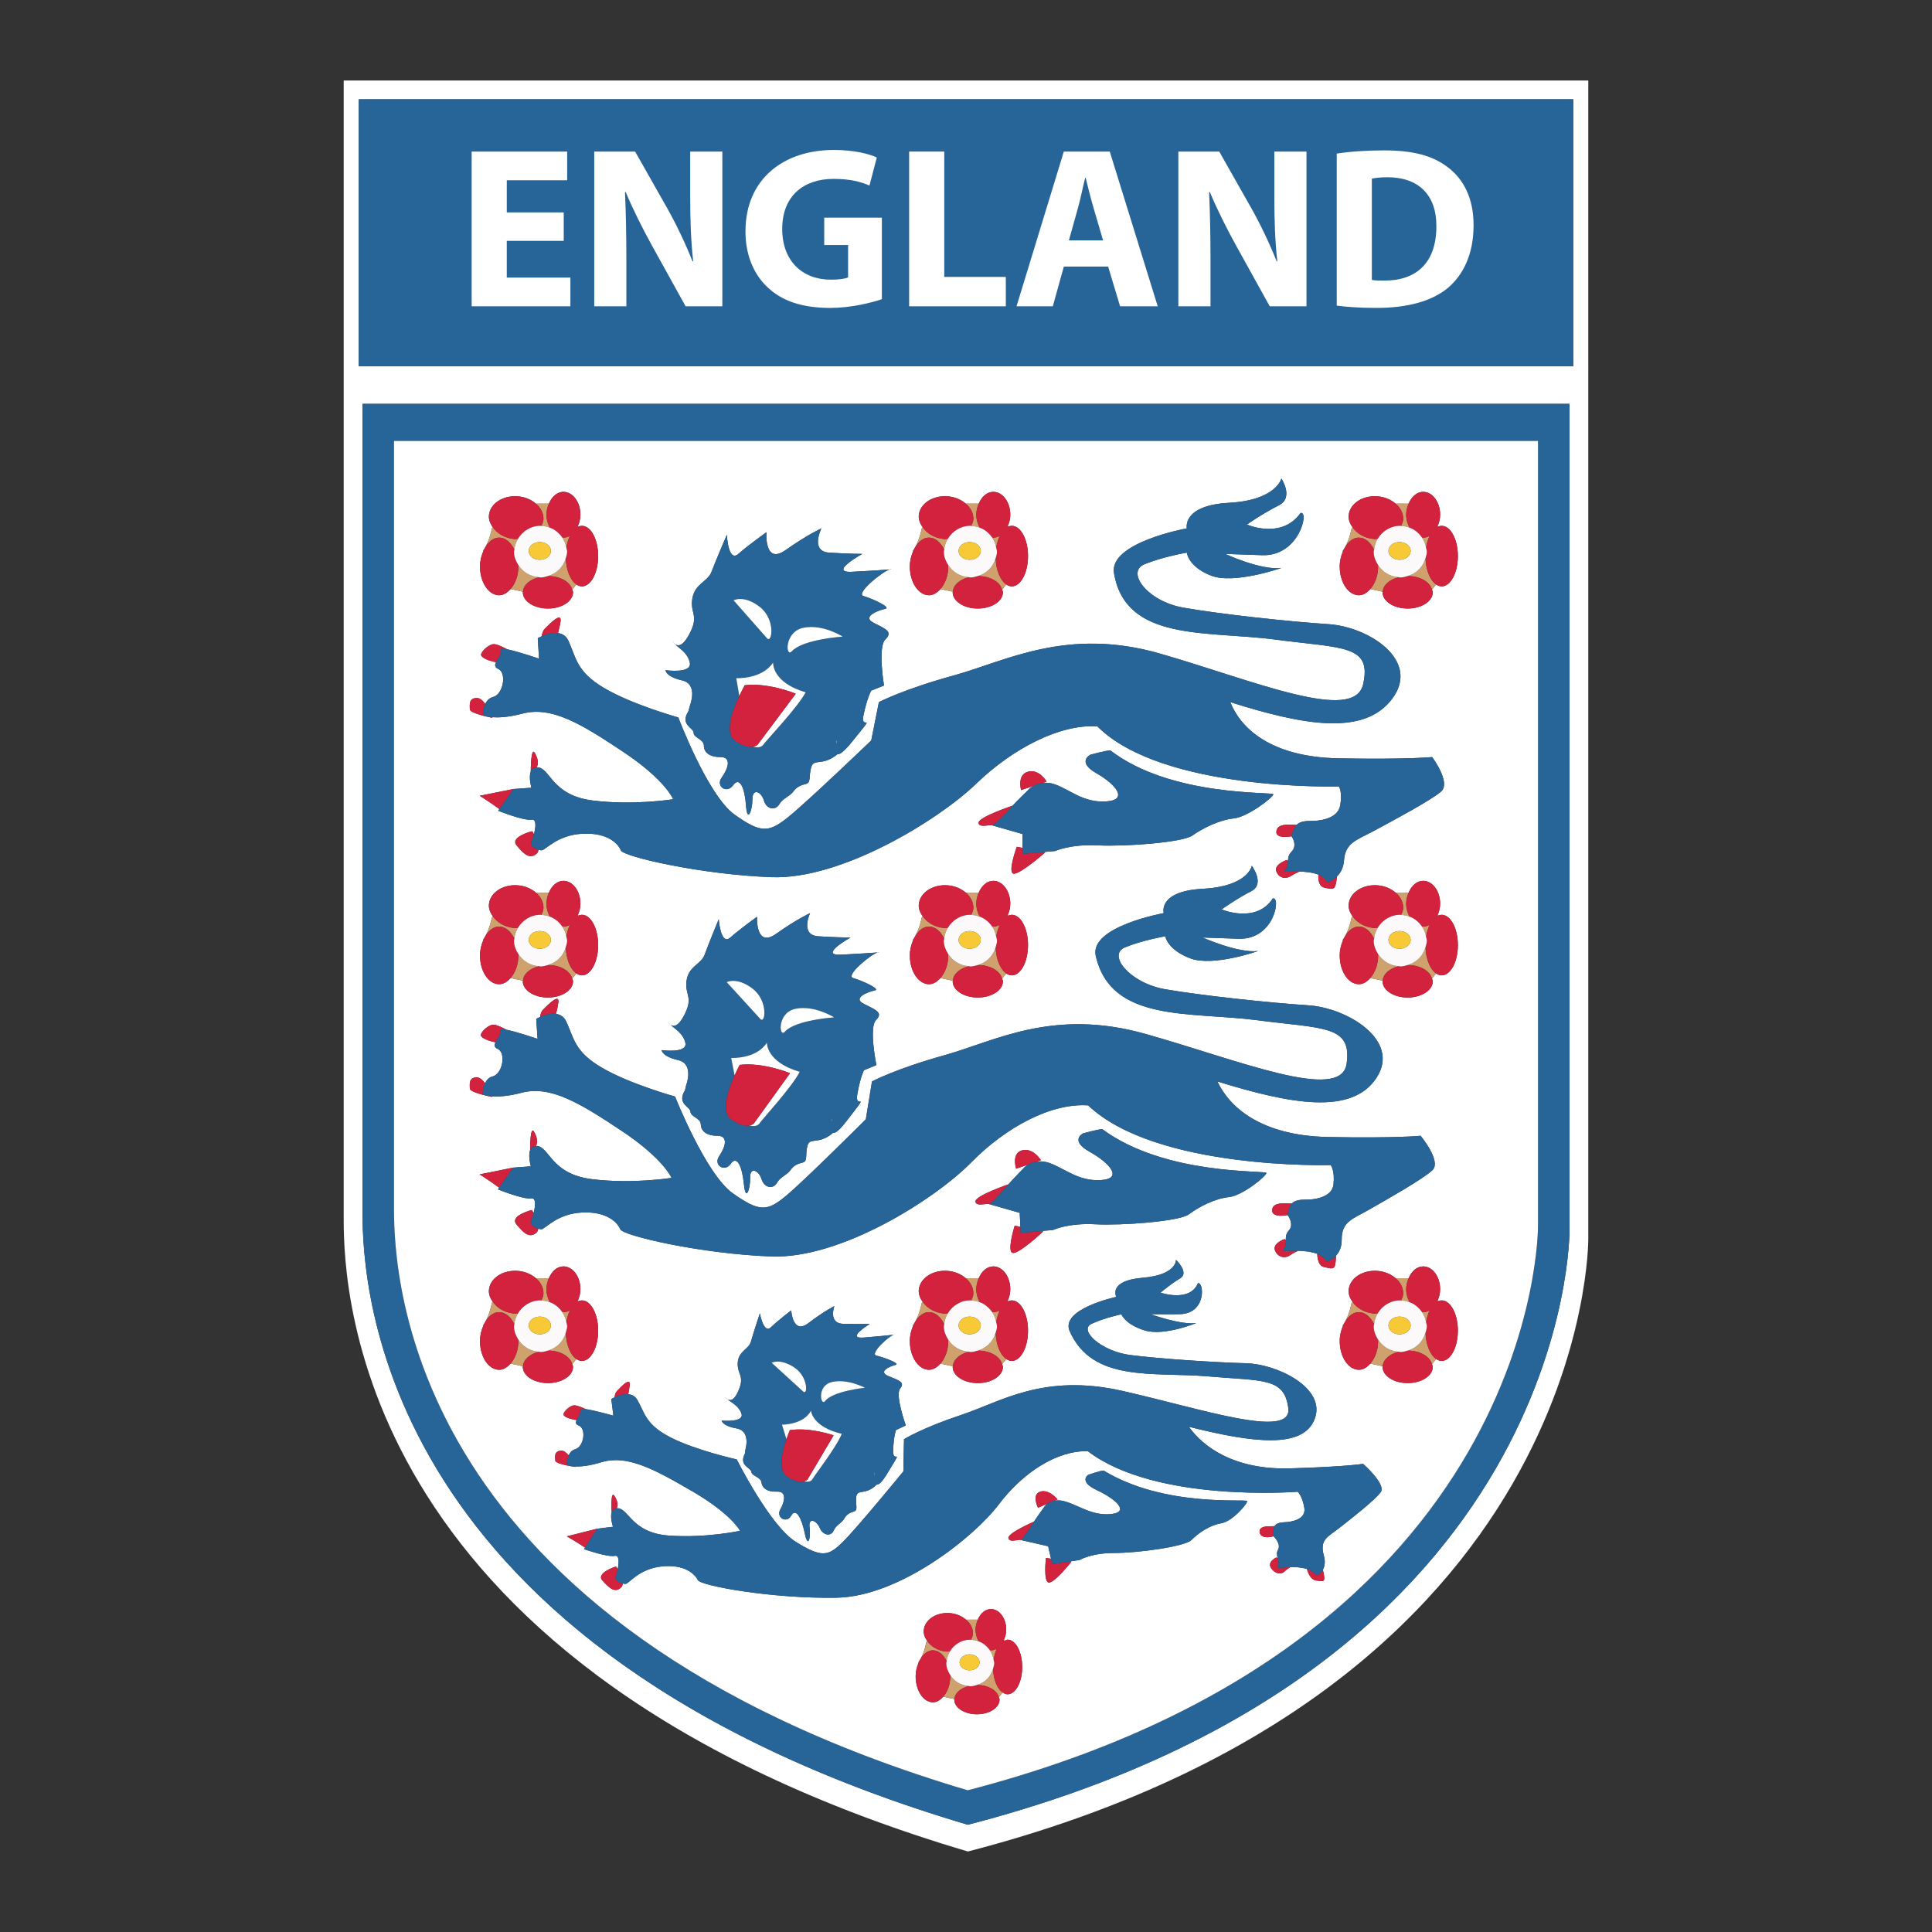 <?xml version="1.0" encoding="utf-8"?>
<!--Designed by Vexels.com - 2018 All Rights Reserved - https://vexels.com/terms-and-conditions/-->
<svg version="1.1" id="Layer_1" xmlns="http://www.w3.org/2000/svg" xmlns:xlink="http://www.w3.org/1999/xlink" x="0px" y="0px"
	 viewBox="0 0 1200 1200" enable-background="new 0 0 1200 1200" xml:space="preserve">
<rect x="0" y="0" width="1200" height="1200" fill="#333333" stroke="none"/>
<g>
	<path fill="#FFFFFF" d="M213.48,757.652c0,46.708,9.339,280.242,387.693,392.348c387.68-100.415,385.346-380.673,385.346-380.673
		V50H213.48C213.48,50,213.48,710.931,213.48,757.652z M974.847,764.203c0,0,2.259,271.794-373.716,369.185
		c-366.909-108.719-375.975-335.204-375.975-380.51c0-45.292,0-502.028,0-502.028h749.69V764.203z M222.819,61.671H977.18V227.49
		H222.819V61.671z"/>
	<rect x="222.819" y="61.671" fill="#276599" width="754.361" height="165.818"/>
	<path fill="#276599" d="M225.156,752.878c0,45.306,9.065,271.791,375.975,380.51c375.975-97.391,373.716-369.185,373.716-369.185
		V250.851h-749.69C225.156,250.851,225.156,707.586,225.156,752.878z M244.721,273.879h710.558v487.508
		c0,0,2.155,258.101-354.21,350.597c-347.749-103.25-356.348-318.333-356.348-361.351
		C244.721,707.618,244.721,273.879,244.721,273.879z"/>
	<path fill="#FFFFFF" d="M516.631,695.222c-0.339,0.998-0.306,1.702-0.153,2.3C516.836,694.963,517.378,693.037,516.631,695.222z"/>
	<path fill="#FFFFFF" d="M543.034,914.75c-0.179,0.865-0.075,1.468,0.121,1.974C543.181,914.526,543.419,912.875,543.034,914.75z"/>
	<path fill="#FFFFFF" d="M519.705,459.909c-0.378,1.009-0.372,1.72-0.235,2.324C519.92,459.646,520.536,457.691,519.705,459.909z"/>
	<path fill="#FFFFFF" d="M601.069,1111.984c356.365-92.496,354.21-350.597,354.21-350.597V273.879H244.721c0,0,0,433.739,0,476.754
		C244.721,793.652,253.32,1008.734,601.069,1111.984z M625.8,1052.354c-1.079,0-2.083-0.501-3.045-1.147l-2.376,2.97
		c0.134,0.504,0.466,0.962,0.466,1.49c0,5.032-6.298,9.098-14.069,9.098c-7.755,0-14.052-4.066-14.052-9.098
		c0-0.118,0.098-0.216,0.104-0.333l-6.969-1.495c-1.803,2.05-3.941,3.485-6.373,3.485c-5.936,0-10.757-7.228-10.757-16.146
		c0-3.161,0.763-5.936,1.812-8.421l-0.153-0.254c2.484-3.314,4.14-8.269,4.955-12.41c0.049-0.236,0.394-0.547,0.58-0.817
		c-1.408-1.997-2.37-4.194-2.177-6.594c0.512-6.597,7.771-11.417,16.191-10.754c4.032,0.317,7.54,1.882,10.108,4.097h7.266
		c1.64-3.879,4.622-6.611,8.172-6.611c5.242,0,9.505,5.739,9.505,12.817c0,2.385-0.616,4.493-1.457,6.406l0.473,0.475
		c0.6-0.232,1.16-0.676,1.796-0.676c5.046,0,9.114,7.592,9.114,16.959C634.914,1044.763,630.846,1052.354,625.8,1052.354z
		 M758.451,946.153c-7.018,1.128-14.385,6.205-18.362,10.331c-4.006,4.159-33.633,8.119-47.956,8.104
		c-14.369-0.029-21.615,4.367-21.615,4.367l-6.141,0.912l1.066,0.158c0,0-10.001,12.727-13.811,12.923
		c-3.797,0.211-1.972-15.273-1.972-15.273l3.142,0.469l-1.786-7.728l-16.813-3.872c-1.669-0.692-7.168,1.944-7.846-1.173
		c-0.694-3.119,15.845-10.229,15.845-10.229c1.144-1.897,6.747-9.623,6.747-9.623s0.512-0.696,1.519-1.473l-5.75,2.45
		c0,0-4.143-8.209,1.369-10.001c5.499-1.762,10.786,4.82,10.786,4.82l-1.907,0.813c1.799-0.333,3.977-0.339,6.666,0.467
		c8.811,2.605,17.143,9.127,28.695,7.788c11.49-1.357,2.709-9.34-9.039-14.822c-11.673-5.465-5.378-9.517-5.378-9.517
		s7.367-2.562,9.534-2.666c37.776,23.029,88.653,17.442,89.138,18.948C775.05,933.818,765.453,945.023,758.451,946.153z
		 M895.425,845.297c-1.216,0-2.363-0.464-3.442-1.195l-2.572,3.218c0.147,0.559,0.515,1.066,0.515,1.653
		c0,5.575-6.989,10.093-15.604,10.093c-8.615,0-15.588-4.518-15.588-10.093c0-0.13,0.104-0.238,0.111-0.367l-7.735-1.662
		c-1.998,2.265-4.365,3.851-7.064,3.851c-6.581,0-11.93-7.998-11.93-17.892c0-3.503,0.848-6.583,2.008-9.342l-0.169-0.282
		c2.741-3.677,4.58-9.174,5.515-13.768c0.049-0.258,0.43-0.597,0.626-0.891c-1.565-2.218-2.634-4.66-2.419-7.333
		c0.574-7.319,8.615-12.651,17.967-11.912c4.469,0.353,8.361,2.089,11.213,4.548h8.048c1.812-4.305,5.118-7.334,9.055-7.334
		c5.815,0,10.545,6.356,10.545,14.202c0,2.648-0.681,4.986-1.614,7.107l0.293,0.294c0.72-0.306,1.467-0.501,2.239-0.501
		c5.574,0,10.092,8.42,10.092,18.796C905.517,836.877,900.999,845.297,895.425,845.297z M895.425,605.813
		c-1.213,0-2.36-0.463-3.439-1.195l-2.575,3.218c0.147,0.559,0.515,1.066,0.515,1.653c0,5.572-6.989,10.093-15.604,10.093
		c-8.615,0-15.588-4.521-15.588-10.093c0-0.13,0.104-0.238,0.111-0.367l-7.735-1.662c-1.998,2.265-4.365,3.851-7.064,3.851
		c-6.581,0-11.93-7.998-11.93-17.894c0-3.502,0.848-6.581,2.008-9.341l-0.169-0.283c2.741-3.676,4.58-9.174,5.515-13.767
		c0.049-0.258,0.43-0.598,0.629-0.893c-1.565-2.217-2.637-4.657-2.422-7.33c0.574-7.32,8.615-12.653,17.967-11.915
		c4.469,0.354,8.361,2.089,11.213,4.548h8.048c1.816-4.304,5.118-7.333,9.055-7.333c5.815,0,10.545,6.355,10.545,14.203
		c0,2.647-0.681,4.985-1.614,7.105l0.284,0.283c0.724-0.309,1.473-0.507,2.249-0.507c5.574,0,10.092,8.42,10.092,18.816
		C905.517,597.394,900.999,605.813,895.425,605.813z M833.955,342.184c2.741-3.674,4.58-9.173,5.515-13.767
		c0.049-0.257,0.43-0.595,0.629-0.889c-1.565-2.219-2.637-4.661-2.422-7.333c0.574-7.32,8.615-12.652,17.967-11.914
		c4.469,0.353,8.361,2.089,11.213,4.549h8.051c1.816-4.303,5.118-7.335,9.052-7.335c5.815,0,10.545,6.371,10.545,14.218
		c0,2.64-0.678,4.976-1.61,7.095l0.29,0.29c0.72-0.306,1.467-0.501,2.239-0.501c5.574,0,10.092,8.419,10.092,18.812
		c0,10.378-4.518,18.798-10.092,18.798c-1.216,0-2.363-0.464-3.442-1.196l-2.572,3.217c0.147,0.558,0.515,1.066,0.515,1.652
		c0,5.576-6.989,10.093-15.604,10.093c-8.615,0-15.588-4.517-15.588-10.093c0-0.13,0.104-0.238,0.111-0.367l-7.725-1.66
		c-2.001,2.274-4.371,3.867-7.073,3.867c-6.581,0-11.93-8.012-11.93-17.895c0-3.507,0.851-6.589,2.014-9.35L833.955,342.184z
		 M566.953,342.184c2.758-3.674,4.593-9.173,5.512-13.767c0.052-0.258,0.437-0.6,0.636-0.896c-1.561-2.217-2.637-4.657-2.428-7.327
		c0.574-7.32,8.632-12.652,17.97-11.914c4.476,0.353,8.374,2.089,11.223,4.549h8.042c1.816-4.303,5.114-7.335,9.052-7.335
		c5.828,0,10.555,6.371,10.555,14.218c0,2.644-0.678,4.982-1.614,7.104l0.284,0.286c0.727-0.308,1.473-0.505,2.252-0.505
		c5.571,0,10.092,8.419,10.092,18.812c0,10.378-4.521,18.798-10.092,18.798c-1.219,0-2.37-0.464-3.449-1.197l-2.578,3.219
		c0.147,0.558,0.515,1.065,0.515,1.651c0,5.576-6.976,10.093-15.607,10.093c-8.612,0-15.588-4.517-15.588-10.093
		c0-0.131,0.108-0.24,0.114-0.37l-7.725-1.657c-2.001,2.274-4.371,3.867-7.073,3.867c-6.581,0-11.93-8.012-11.93-17.895
		c0-3.507,0.851-6.589,2.011-9.351L566.953,342.184z M419.301,400.117c-1.408-1.056-1.904-2.784-1.173-1.314
		C418.353,399.252,418.881,399.683,419.301,400.117c1.633,1.227,4.508,1.537,8.348-5.29c7.135-12.697,0.795-13.496,2.376-23.016
		c1.597-9.52,9.534-10.317,11.917-16.658c2.38-6.341,9.515-23.013,9.515-23.013s0.799,17.456,7.142,11.898
		c6.356-5.542,17.455-13.496,17.455-13.496s-1.565,20.635,11.914,11.116c13.482-9.518,22.218-13.48,22.218-13.48
		s-7.155,14.279,4.759,15.061c11.914,0.799,20.634,0.799,20.634,0.799s-21.429,11.899-6.356,11.115
		c11.155-0.589,20.52-1.169,23.388-1.433c0.117-0.024,0.336-0.149,0.427-0.149c0.828,0,0.587,0.056-0.427,0.149
		c-3.934,0.816-21.631,14.975-16.249,16.511c5.574,1.581,17.472,7.14,13.498,7.938c-3.964,0.798-15.063,4.759-7.142,8.721
		c7.94,3.976,11.901,5.557,7.142,10.332c-4.759,4.76-0.786,28.556-0.786,28.556l-7.934,3.178c0,0-2.396,3.96-4.779,15.076
		c-2.363,11.115,9.534-3.96-7.139,16.66c-5.082,6.294-7.706,8.055-8.997,7.683c-0.424,0.344-0.724,0.628-1.304,1.052
		c-8.736,6.358-13.495,1.582-15.079,7.14c-1.594,5.559,0,9.52-3.178,10.318c-3.178,0.797-5.558,1.596-7.937,4.759
		c-2.38,3.178-6.356,3.977-8.733,7.936c-2.383,3.978-7.94,3.179-9.521-2.38c-1.581-5.557-7.139-7.923-7.139-0.783
		c0,7.14-3.178,15.078-3.977,3.962c-0.782-11.115-3.964-18.255-7.941-12.698c-3.96,5.558-11.096,0.783-7.135-4.76
		c3.974-5.557,6.356-12.696-0.786-12.696c-7.155,0-10.317-3.179-10.317-7.139c0-3.976-6.356-4.76-6.356-7.941
		c0-3.177-8.736-4.772-3.175-13.494l0.795-3.178c0,0,5.558-13.479-4.762-15.86c-10.314-2.38-10.314-6.354-10.314-6.354
		s16.673,2.379,15.076-4.762C427.088,405.361,421.831,402.736,419.301,400.117z M299.952,342.184
		c2.758-3.674,4.593-9.173,5.512-13.767c0.052-0.258,0.434-0.6,0.636-0.896c-1.565-2.217-2.637-4.657-2.428-7.327
		c0.59-7.32,8.628-12.652,17.97-11.914c4.475,0.353,8.371,2.089,11.223,4.549h8.055c1.816-4.303,5.111-7.335,9.036-7.335
		c5.832,0,10.561,6.371,10.561,14.218c0,2.644-0.685,4.982-1.617,7.104l0.284,0.285c0.727-0.308,1.473-0.505,2.252-0.505
		c5.571,0,10.092,8.419,10.092,18.812c0,10.378-4.521,18.798-10.092,18.798c-1.219,0-2.37-0.463-3.449-1.196l-2.582,3.217
		c0.15,0.558,0.515,1.066,0.515,1.652c0,5.576-6.972,10.093-15.588,10.093c-8.632,0-15.604-4.517-15.604-10.093
		c0-0.131,0.108-0.24,0.114-0.369l-7.722-1.657c-1.998,2.274-4.371,3.866-7.077,3.866c-6.585,0-11.914-8.012-11.914-17.895
		c0-3.502,0.844-6.58,2.001-9.339L299.952,342.184z M296.217,433.537c1.907,0,3.687,1.622,5.199,3.67
		c0.926-1.931,2.412-3.674,4.818-4.274c6.353-1.596,8.736-15.092,3.175-17.472c-2.259-0.968-2.122-2.472-1.31-4.169
		c-4.055-0.68-9.971-2.847-9.244-5.048c0.887-2.637,5.284-6.162,7.921-6.162c2.272,0,6.897,2.47,8.237,3.21
		c6.787,1.335,19.793,5.829,19.793,5.829l-0.795-12.699c0,0,0.988-0.592,2.497-1.283c0.222-1.706,0.678-3.439,1.959-4.725
		c3.524-3.524,10.558-10.574,9.684-4.414c-0.332,2.353-0.932,4.875-1.539,7.202c2.582,0.374,4.978,1.623,6.448,4.802
		c4.762,10.318,4.762,19.038,22.218,29.372c17.455,10.301,46.03,18.24,46.03,18.24s18.254,48.423,34.914,60.321
		c16.673,11.899,21.432,11.101,33.333,1.583c11.898-9.52,51.587-47.611,51.587-47.611l4.756-23.813c0,0,15.076-7.939,46.828-16.659
		c31.736-8.736,69.828-30.154,127.755-13.495c57.944,16.673,120.633,43.65,126.188,19.039c5.541-24.597-12.713-22.215-54.762-27.759
		c-42.056-5.559-92.841,1.581-99.983-41.27c-3.178-19.053,45.231-27.774,45.231-27.774s-3.178-14.294,26.195-15.875
		c29.353-1.597,32.535-15.077,32.535-15.077s7.934,11.914-1.601,16.658c-9.515,4.76-19.835,11.912-19.835,11.912
		s21.435,9.521,33.333-7.152c5.558-1.582-0.782,26.976-23.799,26.192c-23.029-0.799-23.029-0.799-23.029-0.799
		s22.231,10.333,34.93,8.736c0,0-29.373,10.318-43.65,4.76c-14.297-5.557-15.079-14.294-15.079-14.294s-14.294,2.397-26.191,7.156
		c-11.898,4.758,1.594,23.014,23.812,26.976c22.218,3.975,65.868,8.735,90.465,10.316c24.594,1.596,57.142,22.218,39.683,46.03
		c-17.468,23.812-55.544,16.674-100.792,2.38c6.356,15.875,24.61,34.13,67.449,34.927c42.864,0.784,57.94-0.797,57.94-0.797
		s11.901,15.876,5.561,21.418c-6.356,5.557-31.752,19.053-42.069,24.611c-10.32,5.541-17.459,7.139-18.241,18.241
		c-0.346,4.699-2.252,7.769-4.332,9.826c-0.134,1.26-0.313,2.672-0.636,4.285c-0.906,4.52-2.712,3.616-7.233,2.712
		c-4.502-0.905-3.674-8.089-3.674-8.089c-4.016-1.431-8.214-1.815-11.82-1.888c-1.552,0.695-3.664,1.705-5.248,2.762
		c-2.709,1.807-7.214,1.807-9.019-2.712c-1.809-4.503,6.311-7.214,6.311-7.214l0.841,0.535c0.101-1.859,0.31-3.811,2.259-5.762
		c3.977-3.975,0-9.534,0-9.534s-10.314,2.124-9.411-3.283c0.903-5.406,9.926-3.599,12.592-3.856c2.38-2.379,6.356-2.379,9.518-2.379
		c3.178,0,15.874-0.782,17.472-9.519c1.565-8.736-0.812-11.915-0.812-11.915s-109.501,3.193-149.973-37.293
		c-23.016-1.581-52.386,13.496-75.402,35.713c-23.013,22.215-83.32,59.524-126.97,57.943c-43.647-1.597-92.059-12.712-93.64-16.675
		c-1.597-3.961-7.937-11.115-23.812-10.317c-15.861,0.799-23.013,10.317-25.396,10.317c-0.512,0-1.206-0.157-1.91-0.363
		c-0.153,1.002-0.482,1.92-1.284,2.561c-4.41,3.525-7.918,0-12.335-5.286c-4.397-5.287,9.688-8.796,9.688-8.796
		s0.473,0.715,1.092,1.815c1.17-4.3,1.734-9.532-1.591-8.984c-4.759,0.799-20.637-5.542-20.637-5.542l0.74-1.046
		c-2.086-1.542-5.92-4.273-12.172-8.249l20.953-4.202l11.115-0.797c0,0-1.812-6.361-0.378-10.083c0-0.632,0.026-16.103,2.637-11.321
		c2.399,4.392,2.037,7.095,0.971,8.799c0.264-0.009,0.434-0.125,0.733-0.095c7.934,0.799,8.716,17.457,34.112,20.634
		c25.409,3.179,50.006-0.783,50.006-0.783s-4.759-11.899-30.937-29.371c-26.208-17.455-44.445-28.572-62.703-23.813
		c-8.856,2.309-14.861,2.55-18.746,2.202c0.085,0.217,0.16,0.419,0.16,0.419s-14.085-2.635-14.085-5.287
		C291.816,437.933,290.943,433.537,296.217,433.537z M649.165,529.465c0,0-14.962,13.208-19.375,13.208
		c-4.381,0,1.767-16.733,1.767-16.733l3.524,0.706v-8.614l-18.482-5.286c-1.763-0.874-8.798,1.762-8.798-1.763
		c0-3.509,21.119-10.558,21.119-10.558c1.852-2.079,10.558-10.575,10.558-10.575s0.799-0.767,2.21-1.599l-7.484,2.49
		c0,0-2.647-9.686,4.401-11.446c7.047-1.749,11.448,6.174,11.448,6.174l-2.539,0.845c2.236-0.289,4.834-0.179,7.81,0.901
		c9.684,3.511,17.609,11.448,31.69,10.56c14.082-0.874,6.177-10.56-6.161-17.592c-12.322-7.048-3.524-11.448-3.524-11.448
		s9.684-2.635,12.335-2.635c37.838,29.054,101.215,25.53,101.215,27.277c0,1.777-15.845,14.083-24.656,14.972
		c-8.795,0.873-19.353,6.16-25.513,10.558c-6.161,4.414-42.248,7.034-58.967,6.161c-16.735-0.874-26.419,3.525-26.419,3.525
		l-7.334,0.638L649.165,529.465z M622.925,609.489c0,5.572-6.976,10.093-15.607,10.093c-8.612,0-15.588-4.521-15.588-10.093
		c0-0.131,0.108-0.24,0.114-0.37l-7.735-1.659c-2.001,2.265-4.368,3.851-7.064,3.851c-6.581,0-11.93-7.998-11.93-17.894
		c0-3.503,0.848-6.581,2.008-9.341l-0.169-0.282c2.758-3.676,4.593-9.174,5.512-13.767c0.052-0.26,0.437-0.601,0.639-0.899
		c-1.565-2.215-2.64-4.654-2.432-7.324c0.574-7.32,8.632-12.653,17.97-11.915c4.476,0.354,8.371,2.089,11.223,4.548h8.038
		c1.812-4.304,5.118-7.333,9.055-7.333c5.828,0,10.555,6.355,10.555,14.203c0,2.651-0.681,4.991-1.617,7.113l0.277,0.279
		c0.73-0.31,1.48-0.511,2.262-0.511c5.571,0,10.092,8.42,10.092,18.816c0,10.39-4.521,18.809-10.092,18.809
		c-1.219,0-2.37-0.463-3.445-1.195l-2.582,3.22C622.557,608.396,622.925,608.902,622.925,609.489z M529.947,607.502
		c5.47,1.535,17.263,6.896,13.436,7.665c-3.856,0.782-14.535,4.61-6.659,8.466c7.892,3.854,11.823,5.391,7.334,10.015
		c-4.469,4.639,0.29,27.925,0.29,27.925l-7.686,3.118c0,0-2.197,3.885-4.153,14.82c-1.943,10.98,9.231-3.9-6.464,16.495
		c-4.857,6.318-7.399,8.055-8.674,7.643c-0.398,0.335-0.675,0.607-1.219,1.016c-8.407,6.312-13.27,1.565-14.672,7.095
		c-1.385,5.557,0.3,9.503-2.82,10.286c-3.116,0.799-5.45,1.596-7.725,4.775c-2.259,3.179-6.174,3.961-8.42,7.939
		c-2.259,3.991-7.784,3.194-9.518-2.38c-1.718-5.559-7.276-7.924-7.096-0.784c0.183,7.154-2.771,15.121-3.837,3.96
		c-1.072-11.116-4.384-18.239-8.182-12.712c-3.811,5.558-10.995,0.798-7.184-4.744c3.797-5.542,5.981-12.652-1.066-12.652
		c-7.067,0-10.274-3.148-10.349-7.079c-0.075-3.932-6.373-4.731-6.431-7.879c-0.059-3.133-8.69-4.713-3.39-13.313l0.724-3.133
		c0,0,5.183-13.254-4.984-15.589c-10.167-2.335-10.245-6.219-10.245-6.219s16.389,2.332,14.701-4.656
		c-1.451-5.953-6.598-8.517-9.13-11.06c-1.424-1.028-1.956-2.761-1.203-1.32c0.235,0.451,0.769,0.884,1.203,1.32
		c1.627,1.174,4.433,1.419,8.032-5.176c6.718-12.335,0.512-13.103,1.881-22.307c1.356-9.188,9.052-9.956,11.223-16.071
		c2.184-6.085,8.752-22.035,8.752-22.035s1.157,16.702,7.197,11.371c6.011-5.302,16.585-12.894,16.585-12.894
		s-1.01,19.747,11.823,10.633c12.817-9.111,21.145-12.892,21.145-12.892s-6.506,13.645,5.079,14.399
		c11.565,0.753,20.031,0.753,20.031,0.753s-20.409,11.417-5.783,10.664c10.812-0.557,19.887-1.119,22.664-1.376
		c0.111-0.024,0.319-0.145,0.411-0.145c0.802,0,0.567,0.055-0.411,0.145C541.352,592.384,524.653,606.023,529.947,607.502z
		 M355.92,609.489c0,5.572-6.972,10.093-15.588,10.093c-8.632,0-15.604-4.521-15.604-10.093c0-0.131,0.108-0.24,0.114-0.369
		l-7.732-1.659c-1.998,2.265-4.365,3.85-7.067,3.85c-6.585,0-11.914-7.998-11.914-17.894c0-3.497,0.841-6.573,1.998-9.33
		l-0.176-0.293c2.758-3.676,4.593-9.174,5.512-13.767c0.052-0.26,0.434-0.601,0.636-0.899c-1.565-2.215-2.637-4.654-2.428-7.324
		c0.59-7.32,8.628-12.653,17.97-11.915c4.475,0.354,8.371,2.089,11.22,4.548h8.055c1.812-4.304,5.111-7.333,9.039-7.333
		c5.832,0,10.561,6.355,10.561,14.203c0,2.651-0.685,4.992-1.62,7.115l0.277,0.277c0.73-0.311,1.48-0.511,2.262-0.511
		c5.571,0,10.092,8.42,10.092,18.816c0,10.39-4.521,18.809-10.092,18.809c-1.219,0-2.37-0.464-3.449-1.195l-2.578,3.219
		C355.555,608.395,355.92,608.902,355.92,609.489z M329.263,714.391c-0.003-0.537-0.075-16.058,2.543-11.292
		c2.399,4.367,2.057,7.059,1.017,8.757c0.258-0.009,0.424-0.125,0.717-0.095c7.846,0.798,8.749,17.441,33.979,20.62
		c25.23,3.177,49.569-0.784,49.569-0.784s-4.925-11.915-31.104-29.295c-26.025-17.306-44.1-28.256-62.025-23.572
		c-8.703,2.287-14.613,2.525-18.44,2.177c0.082,0.214,0.156,0.412,0.156,0.412s-13.86-2.604-13.86-5.211
		c0-2.591-0.854-6.928,4.326-6.928c1.871,0,3.621,1.594,5.108,3.609c0.909-1.898,2.373-3.61,4.743-4.198
		c6.219-1.579,8.524-14.803,3.074-17.123c-2.223-0.952-2.086-2.425-1.294-4.088c-3.974-0.663-9.782-2.784-9.055-4.936
		c0.844-2.575,5.154-5.995,7.742-5.995c2.233,0,6.839,2.455,8.081,3.136c6.653,1.309,19.362,5.675,19.362,5.675l-0.844-12.379
		c0,0,0.962-0.575,2.432-1.247c0.205-1.662,0.642-3.348,1.891-4.598c3.403-3.419,10.229-10.243,9.414-4.279
		c-0.31,2.284-0.874,4.735-1.447,6.998c2.523,0.363,4.87,1.575,6.327,4.66c4.775,10.062,4.85,18.601,22.097,28.709
		c17.276,10.136,45.518,17.97,45.518,17.97s19.023,48.107,35.814,60.051c16.872,11.974,21.585,11.176,33.154,1.583
		c11.52-9.552,49.524-47.506,49.524-47.506l3.824-23.511c0,0,14.505-7.803,45.309-16.374c30.709-8.539,66.904-29.4,124.47-13.18
		c57.869,16.298,121.503,42.838,125.014,18.634c3.494-24.055-14.173-21.735-55.73-27.142c-41.463-5.391-90.657,1.552-100.055-39.914
		c-4.143-18.254,42.219-26.584,42.219-26.584s-3.947-13.615,24.31-15.122c28.238-1.506,30.364-14.28,30.364-14.28
		s8.495,11.282-0.362,15.8c-8.886,4.519-18.375,11.312-18.375,11.312s21.403,9.098,31.749-6.793
		c5.242-1.507,1.16,25.756-21.237,25.004c-22.365-0.768-22.365-0.768-22.365-0.768s22.26,9.911,34.49,8.389
		c0,0-27.834,9.926-42.098,4.564c-14.219-5.333-15.542-13.705-15.542-13.705s-13.71,2.29-24.975,6.853
		c-11.295,4.564,2.908,22.17,24.793,26.011c21.915,3.827,64.828,8.45,88.953,9.987c24.147,1.535,57.644,21.643,42.49,44.959
		c-15.255,23.499-53.347,16.432-98.878,2.351c7.334,15.648,26.628,33.738,69.026,34.519c42.418,0.8,57.178-0.781,57.178-0.781
		s13.162,15.815,7.364,21.372c-5.812,5.559-29.884,19.099-39.67,24.687c-9.808,5.603-16.797,7.201-16.689,18.45
		c0.036,4.775-1.63,7.894-3.546,9.981c-0.033,1.277-0.104,2.706-0.297,4.344c-0.541,4.58-2.409,3.674-6.985,2.741
		c-4.58-0.918-4.326-8.225-4.326-8.225c-4.11-1.449-8.325-1.838-11.927-1.914c-1.499,0.706-3.543,1.735-5.046,2.804
		c-2.575,1.838-7.08,1.838-9.202-2.743c-2.142-4.578,5.75-7.319,5.75-7.319l0.874,0.539c-0.036-1.881,0.029-3.854,1.822-5.827
		c3.664-4.005-0.704-9.64-0.704-9.64s-10.121,2.155-9.626-3.296c0.512-5.454,9.606-3.63,12.243-3.886
		c2.2-2.397,6.144-2.397,9.28-2.397c3.162,0,15.725-0.782,16.598-9.564c0.887-8.736-1.731-11.914-1.731-11.914
		s-108.282,3.178-150.684-37.067c-22.759-1.581-50.952,13.36-72.658,35.471c-21.84,22.277-80.504,59.976-124.154,58.365
		c-43.634-1.612-92.15-12.876-93.777-16.884c-1.64-4.007-8.042-11.206-23.825-10.408c-15.786,0.799-22.837,10.408-25.2,10.408
		c-0.512,0-1.209-0.159-1.92-0.368c-0.147,1.016-0.469,1.948-1.271,2.598c-4.355,3.554-7.895,0-12.308-5.347
		c-4.394-5.346,9.609-8.872,9.609-8.872s0.473,0.72,1.095,1.829c1.141-4.336,1.666-9.6-1.636-9.042
		c-4.73,0.797-20.516-5.573-20.516-5.573l0.73-1.05c-2.073-1.547-5.884-4.288-12.087-8.274l20.757-4.187l11.011-0.799
		C329.7,724.44,327.874,718.11,329.263,714.391z M647.972,764.868c0,0-14.248,13.374-18.645,13.374
		c-4.401,0,0.919-16.944,0.919-16.944l3.546,0.715l-0.43-8.698l-18.648-5.318c-1.789-0.887-8.661,1.763-8.824-1.793
		c-0.166-3.524,20.467-10.602,20.467-10.602c1.734-2.078,9.958-10.573,9.958-10.573s0.769-0.795,2.171-1.646l-7.37,2.52
		c0,0-3.087-9.67,3.781-11.417c6.884-1.748,11.64,6.145,11.64,6.145l-2.533,0.866c2.213-0.305,4.815-0.206,7.852,0.882
		c9.776,3.524,18.075,11.463,31.99,10.587c13.919-0.889,5.499-10.587-7.109-17.608c-12.559-7.003-4.11-11.37-4.11-11.37
		s9.398-2.637,12.018-2.637c39.207,28.964,101.789,25.438,101.926,27.202c0.121,1.763-14.717,14.127-23.408,15.001
		c-8.674,0.889-18.825,6.206-24.656,10.635c-5.858,4.459-41.616,7.109-58.335,6.22c-16.702-0.889-26.103,3.554-26.103,3.554
		l-7.341,0.655L647.972,764.868z M622.925,848.972c0,5.575-6.976,10.093-15.607,10.093c-8.612,0-15.588-4.518-15.588-10.093
		c0-0.131,0.108-0.24,0.114-0.37l-7.735-1.659c-2.001,2.265-4.368,3.852-7.064,3.852c-6.581,0-11.93-7.998-11.93-17.892
		c0-3.503,0.848-6.584,2.008-9.343l-0.169-0.281c2.758-3.677,4.593-9.174,5.512-13.768c0.052-0.259,0.437-0.601,0.636-0.897
		c-1.561-2.217-2.637-4.657-2.428-7.328c0.574-7.319,8.632-12.651,17.97-11.912c4.476,0.353,8.374,2.089,11.223,4.548h8.038
		c1.812-4.305,5.114-7.334,9.055-7.334c5.828,0,10.555,6.356,10.555,14.202c0,2.652-0.681,4.993-1.617,7.116l0.287,0.288
		c0.727-0.308,1.473-0.504,2.252-0.504c5.571,0,10.092,8.42,10.092,18.796c0,10.392-4.521,18.811-10.092,18.811
		c-1.219,0-2.37-0.464-3.445-1.196l-2.582,3.219C622.557,847.878,622.925,848.386,622.925,848.972z M551.2,915.05
		c-3.485,5.704-5.479,7.306-6.617,6.976c-0.29,0.29-0.476,0.518-0.87,0.871c-6.552,5.814-11.282,1.884-11.868,6.763
		c-0.6,4.896,1.297,8.268-1.323,9.098c-2.621,0.843-4.564,1.642-6.206,4.549c-1.643,2.891-4.984,3.767-6.539,7.412
		c-1.565,3.643-6.519,3.176-8.615-1.702c-2.063-4.867-7.181-6.719-6.311-0.391c0.861,6.369-0.949,13.691-2.996,3.718
		c-2.021-9.852-5.603-15.995-8.42-10.935c-2.833,5.092-9.609,1.177-6.764-3.885c2.849-5.029,4.094-11.326-2.063-11.041
		c-6.177,0.287-9.248-2.334-9.655-5.737c-0.407-3.405-5.949-3.827-6.265-6.554c-0.3-2.71-7.967-3.705-4.019-11.296l0.375-2.681
		c0,0,3.419-11.402-5.528-12.996c-8.931-1.566-9.28-4.836-9.28-4.836s14.281,1.355,12.276-4.414
		c-1.675-4.817-6.187-6.767-8.57-8.759c-1.359-0.787-1.975-2.309-1.203-1.121c0.251,0.39,0.763,0.753,1.203,1.121
		c1.48,0.859,3.85,0.839,6.373-4.616c4.759-10.256-0.541-10.693-0.091-18.164c0.453-7.395,6.855-8.254,8.211-13.163
		c1.34-4.88,5.525-17.548,5.525-17.548s2.288,13.044,6.884,8.676c4.531-4.323,12.592-10.498,12.592-10.498
		s0.903,15.439,10.679,7.923c9.671-7.426,16.116-10.558,16.116-10.558s-3.993,10.738,5.571,11.01
		c9.551,0.255,16.481,0.029,16.481,0.029s-15.542,9.49-3.618,8.481c8.83-0.759,16.21-1.457,18.437-1.733
		c0.085-0.02,0.235-0.117,0.303-0.12c0.649-0.023,0.473,0.024-0.303,0.12c-3.005,0.706-15.249,11.959-10.721,12.956
		c4.671,1.069,15.001,4.969,11.943,5.708c-3.09,0.738-11.494,4.128-4.534,6.973c6.989,2.832,10.424,3.947,7.259,7.834
		c-3.191,3.916,3.556,22.849,3.556,22.849l-6.086,2.876c0,0-1.402,3.315-1.777,12.562C554.391,910.185,562.09,897.187,551.2,915.05z
		 M324.729,848.972c0-0.131,0.108-0.24,0.114-0.369l-7.732-1.658c-1.998,2.264-4.365,3.85-7.067,3.85
		c-6.585,0-11.914-7.998-11.914-17.892c0-3.498,0.844-6.574,1.998-9.331l-0.176-0.293c2.758-3.677,4.593-9.174,5.512-13.768
		c0.052-0.259,0.434-0.601,0.636-0.897c-1.565-2.217-2.637-4.657-2.428-7.328c0.59-7.319,8.628-12.651,17.97-11.912
		c4.475,0.353,8.371,2.089,11.223,4.548h8.048c1.816-4.305,5.114-7.334,9.042-7.334c5.832,0,10.561,6.356,10.561,14.202
		c0,2.653-0.685,4.994-1.62,7.117l0.287,0.289c0.727-0.308,1.473-0.505,2.252-0.505c5.571,0,10.092,8.42,10.092,18.796
		c0,10.392-4.521,18.811-10.092,18.811c-1.219,0-2.37-0.464-3.449-1.196l-2.578,3.219c0.147,0.559,0.512,1.066,0.512,1.653
		c0,5.575-6.972,10.093-15.588,10.093C331.701,859.065,324.729,854.547,324.729,848.972z M344.896,907.186
		c-0.062-2.244-0.949-5.948,3.661-6.144c1.662-0.076,3.273,1.229,4.661,2.907c0.753-1.67,1.998-3.197,4.075-3.794
		c5.466-1.596,7.018-12.969,2.138-14.731c-2.001-0.727-1.933-1.982-1.288-3.418c-3.514-0.416-8.703-1.998-8.126-3.827
		c0.678-2.184,4.339-5.212,6.598-5.303c1.946-0.077,6.024,1.795,7.174,2.344c5.874,0.859,17.198,4.073,17.198,4.073l-1.297-10.317
		c0,0,0.815-0.511,2.07-1.118c0.108-1.384,0.414-2.794,1.438-3.868c2.787-2.922,8.361-8.751,7.94-3.841
		c-0.163,1.899-0.535,3.944-0.922,5.834c2.21,0.216,4.309,1.139,5.727,3.641c4.622,8.208,5.134,15.364,20.754,23.286
		c15.725,7.981,40.905,13.569,40.905,13.569s20.653,41.255,36.648,51.166c16.132,10.031,20.229,9.083,29.415-0.077
		c9.085-9.036,37.431-43.648,37.431-43.648l0.404-20.003c0,0,11.252-7.035,35.833-15.182c24.19-8.012,50.609-25.922,99.68-14.851
		c49.374,11.131,105.629,30.395,103.174,10.738c-2.412-19.127-15.741-16.748-49.54-19.7c-33.858-2.952-72.025,4.096-86.228-28.076
		c-6.115-13.841,28.92-21.329,28.92-21.329s-5.303-10.045,16.298-11.867c21.445-1.778,20.784-11.177,20.784-11.177
		s8.508,8.043,2.546,11.584c-6.011,3.539-12.126,8.839-12.126,8.839s18.166,6.236,23.196-5.844
		c3.732-1.235,5.691,19.203-11.777,19.218c-17.547,0.031-17.547,0.031-17.547,0.031s19.128,6.914,28.359,5.422
		c0,0-19.897,8.343-32.052,4.638c-12.093-3.674-14.535-10.014-14.535-10.014s-10.375,2.108-18.508,5.904
		c-8.211,3.811,5.933,17.035,23.975,19.37c18.032,2.32,52.718,4.623,71.937,5.104c19.131,0.453,49.54,15.108,42.851,34.131
		c-6.884,19.58-38.891,15.183-78.32,5.332c8.958,12.546,28.238,26.811,62.686,25.847c34.161-0.964,45.547-2.816,45.547-2.816
		s14.277,12.592,11.011,17.456c-3.315,4.911-19.476,17.395-26.103,22.608c-6.702,5.258-12.051,6.944-9.339,16.749
		c1.164,4.199,0.515,7.024-0.583,8.951c0.274,1.129,0.554,2.396,0.779,3.85c0.632,4.113-1.144,3.39-5.15,2.787
		c-4.039-0.616-5.499-7.108-5.499-7.108c-3.745-1.092-7.344-1.242-10.356-1.142c-1.089,0.693-2.556,1.693-3.563,2.708
		c-1.731,1.763-5.479,1.958-8.279-2.003c-2.803-3.945,3.162-6.717,3.162-6.717l0.847,0.437c-0.447-1.652-0.831-3.391,0.222-5.212
		c2.106-3.645-2.725-8.359-2.725-8.359s-7.895,2.319-8.664-2.455c-0.769-4.73,7.126-3.541,9.235-3.87
		c1.268-2.17,4.502-2.336,7.077-2.472c2.595-0.136,12.683-1.341,11.419-8.871c-1.248-7.455-4.081-10.016-4.081-10.016
		s-88.157,7.11-130.406-25.2c-19.069-0.481-40.214,13.165-55.215,32.986c-15.47,20.47-61.725,57.342-100.873,58.034
		c-39.461,0.709-84.392-7.335-86.169-10.98c-1.763-3.63-8.058-9.94-22.351-8.451c-14.336,1.491-20.301,10.755-22.485,10.86
		c-0.469,0.026-1.118-0.086-1.777-0.244c-0.085,0.956-0.336,1.842-1.04,2.489c-3.856,3.57-7.276,0.407-11.585-4.354
		c-4.277-4.759,8.42-8.703,8.42-8.703s0.466,0.641,1.085,1.635c0.844-4.044,1.069-8.905-1.913-8.233
		c-4.293,0.949-18.994-4.157-18.994-4.157l0.626-0.988c-1.959-1.323-5.538-3.647-11.334-6.981l18.753-4.729l9.939-1.219
		c0,0-1.926-5.612-0.831-9.001c-0.026-0.469-0.782-14.215,1.783-10.129c2.347,3.768,2.161,6.169,1.301,7.722
		c0.231-0.019,0.378-0.129,0.639-0.116c7.096,0.377,8.736,15.244,31.677,16.977c22.893,1.715,44.341-2.954,44.341-2.954
		s-5.316-10.407-29.748-24.597c-24.086-14.021-40.592-22.756-56.271-18.012c-7.65,2.324-12.895,2.768-16.318,2.622
		c0.072,0.161,0.143,0.329,0.143,0.329S344.988,909.447,344.896,907.186z"/>
	<path fill="#CFA16D" d="M359.183,327.102l-0.284-0.285c-0.098,0.22-0.212,0.42-0.319,0.632
		C358.782,327.338,358.978,327.19,359.183,327.102z"/>
	<path fill="#CFA16D" d="M351.416,346.725c-1.493,5.376-5.6,9.491-11.076,11.066c7.706,0.003,13.808,3.684,15.066,8.437l2.582-3.217
		C354.33,360.527,351.699,354.256,351.416,346.725z"/>
	<path fill="#CFA16D" d="M337.516,322.877c-0.108,1.376-0.711,2.59-1.301,3.797c1.851,0.054,3.608,0.433,5.258,1.033
		c-1.2-2.309-2.06-4.964-2.06-7.994c0-2.548,0.632-4.814,1.506-6.883h-8.055C335.971,315.51,337.823,319.06,337.516,322.877z"/>
	<path fill="#CFA16D" d="M310.044,333.933c3.947,0,7.272,3.057,9.443,7.477c0.202-2.491,1.017-4.735,2.259-6.777
		c-0.75,0.02-1.428,0.233-2.197,0.172c-5.939-0.469-10.718-3.409-13.449-7.284c-0.202,0.296-0.583,0.637-0.636,0.896
		c-0.919,4.594-2.754,10.093-5.512,13.767l0.179,0.301C302.241,337.46,305.794,333.933,310.044,333.933z"/>
	<path fill="#CFA16D" d="M353.968,332.842c-1.239,0.688-2.588,1.091-4.013,1.091c-0.303,0-0.561-0.2-0.857-0.235
		c1.385,1.948,2.285,4.132,2.673,6.571C352.198,337.469,352.948,334.945,353.968,332.842z"/>
	<path fill="#CFA16D" d="M334.808,358.51c-5.584-0.319-10.245-3.346-12.977-7.747c0.013,0.371,0.14,0.684,0.14,1.06
		c0,5.828-1.975,10.762-4.85,14.03l7.722,1.657C325.087,363.375,329.11,359.915,334.808,358.51z"/>
	<path fill="#D3223D" d="M340.339,357.791c-1.486,0.429-2.966,0.903-4.599,0.903c-0.332,0-0.606-0.165-0.932-0.183
		c-5.698,1.405-9.72,4.864-9.965,9c-0.007,0.13-0.114,0.238-0.114,0.369c0,5.576,6.972,10.093,15.604,10.093
		c8.615,0,15.588-4.517,15.588-10.093c0-0.586-0.365-1.094-0.515-1.652C354.147,361.475,348.045,357.794,340.339,357.791z"/>
	<path fill="#D3223D" d="M341.474,327.707c3.191,1.16,5.717,3.312,7.624,5.992c0.297,0.034,0.554,0.235,0.857,0.235
		c1.424,0,2.774-0.403,4.013-1.091c-1.02,2.102-1.77,4.626-2.197,7.428c0.127,0.804,0.492,1.527,0.492,2.366
		c0,1.451-0.479,2.753-0.848,4.089c0.284,7.531,2.914,13.801,6.571,16.285c1.079,0.733,2.23,1.196,3.449,1.196
		c5.571,0,10.092-8.42,10.092-18.798c0-10.393-4.521-18.812-10.092-18.812c-0.779,0-1.526,0.197-2.252,0.505
		c-0.205,0.088-0.401,0.236-0.603,0.347c0.108-0.213,0.222-0.412,0.319-0.632c0.932-2.122,1.617-4.46,1.617-7.104
		c0-7.847-4.73-14.218-10.561-14.218c-3.925,0-7.22,3.032-9.036,7.335c-0.874,2.069-1.506,4.335-1.506,6.883
		C339.414,322.743,340.274,325.398,341.474,327.707z"/>
	<path fill="#D3223D" d="M319.549,334.805c0.769,0.061,1.447-0.152,2.197-0.172c2.875-4.725,7.944-8.053,13.994-8.053
		c0.166,0,0.306,0.089,0.476,0.094c0.59-1.208,1.193-2.422,1.301-3.797c0.306-3.817-1.545-7.367-4.652-10.047
		c-2.852-2.46-6.747-4.196-11.223-4.549c-9.342-0.738-17.38,4.594-17.97,11.914c-0.209,2.67,0.864,5.11,2.428,7.327
		C308.832,331.397,313.61,334.336,319.549,334.805z"/>
	<path fill="#D3223D" d="M310.044,369.72c2.706,0,5.079-1.592,7.077-3.866c2.875-3.268,4.85-8.201,4.85-14.03
		c0-0.376-0.127-0.689-0.14-1.06c-1.503-2.419-2.601-5.095-2.601-8.128c0-0.434,0.222-0.799,0.258-1.226
		c-2.171-4.42-5.496-7.477-9.443-7.477c-4.251,0-7.804,3.527-9.913,8.552c-1.157,2.758-2.001,5.837-2.001,9.339
		C298.13,361.707,303.46,369.72,310.044,369.72z"/>
	<path fill="#FBF9F9" d="M334.808,358.51c0.326,0.019,0.6,0.183,0.932,0.183c1.633,0,3.113-0.474,4.599-0.903
		c5.476-1.574,9.583-5.69,11.076-11.066c0.368-1.336,0.848-2.639,0.848-4.089c0-0.839-0.365-1.561-0.492-2.366
		c-0.388-2.439-1.288-4.623-2.673-6.571c-1.907-2.68-4.433-4.832-7.624-5.992c-1.649-0.6-3.406-0.979-5.258-1.033
		c-0.169-0.005-0.31-0.094-0.476-0.094c-6.05,0-11.119,3.328-13.994,8.053c-1.242,2.042-2.057,4.286-2.259,6.777
		c-0.036,0.426-0.258,0.791-0.258,1.226c0,3.033,1.098,5.708,2.601,8.128C324.563,355.164,329.224,358.191,334.808,358.51z
		 M342.171,342.184c0,3.044-3.09,5.513-6.884,5.513c-3.798,0-6.897-2.468-6.897-5.513c0-3.027,3.1-5.497,6.897-5.497
		C339.081,336.688,342.171,339.158,342.171,342.184z"/>
	<path fill="#F7C937" d="M328.389,342.184c0,3.044,3.1,5.513,6.897,5.513c3.794,0,6.884-2.468,6.884-5.513
		c0-3.027-3.09-5.497-6.884-5.497C331.489,336.688,328.389,339.158,328.389,342.184z"/>
	<path fill="#CFA16D" d="M577.045,333.933c3.931,0,7.256,3.049,9.43,7.458c0.209-2.484,1.017-4.719,2.259-6.756
		c-0.746,0.019-1.418,0.231-2.184,0.17c-5.942-0.469-10.714-3.409-13.449-7.284c-0.199,0.296-0.583,0.637-0.636,0.896
		c-0.919,4.594-2.754,10.093-5.512,13.767l0.173,0.288C569.242,337.455,572.798,333.933,577.045,333.933z"/>
	<path fill="#CFA16D" d="M604.518,322.877c-0.108,1.376-0.711,2.589-1.301,3.797c1.845,0.054,3.599,0.434,5.245,1.031
		c-1.2-2.308-2.06-4.963-2.06-7.992c0-2.548,0.636-4.814,1.506-6.883h-8.042C602.973,315.51,604.824,319.06,604.518,322.877z"/>
	<path fill="#CFA16D" d="M601.806,358.51c-5.581-0.319-10.235-3.334-12.97-7.719c0.013,0.361,0.14,0.667,0.14,1.033
		c0,5.827-1.982,10.761-4.857,14.029l7.725,1.657C592.089,363.373,596.114,359.915,601.806,358.51z"/>
	<path fill="#CFA16D" d="M626.185,327.102l-0.284-0.286c-0.098,0.22-0.212,0.421-0.316,0.634
		C625.787,327.338,625.979,327.19,626.185,327.102z"/>
	<path fill="#CFA16D" d="M618.414,346.725c-1.49,5.378-5.6,9.494-11.076,11.067c7.712,0.006,13.814,3.686,15.073,8.436l2.578-3.219
		C621.331,360.525,618.7,354.256,618.414,346.725z"/>
	<path fill="#CFA16D" d="M620.969,332.842c-1.239,0.688-2.588,1.091-4.009,1.091c-0.306,0-0.561-0.2-0.861-0.235
		c1.382,1.948,2.285,4.133,2.673,6.571C619.199,337.469,619.952,334.944,620.969,332.842z"/>
	<path fill="#D3223D" d="M607.337,357.792c-1.486,0.427-2.966,0.901-4.596,0.901c-0.333,0-0.61-0.165-0.936-0.183
		c-5.691,1.404-9.717,4.863-9.961,8.999c-0.007,0.13-0.114,0.239-0.114,0.37c0,5.576,6.976,10.093,15.588,10.093
		c8.632,0,15.607-4.517,15.607-10.093c0-0.586-0.368-1.093-0.515-1.651C621.152,361.478,615.05,357.798,607.337,357.792z"/>
	<path fill="#D3223D" d="M608.462,327.704c3.198,1.159,5.727,3.31,7.637,5.995c0.3,0.034,0.554,0.235,0.861,0.235
		c1.421,0,2.771-0.403,4.009-1.091c-1.017,2.102-1.77,4.626-2.197,7.428c0.127,0.804,0.492,1.527,0.492,2.366
		c0,1.451-0.479,2.753-0.851,4.089c0.287,7.531,2.917,13.8,6.575,16.284c1.079,0.733,2.23,1.197,3.449,1.197
		c5.571,0,10.092-8.42,10.092-18.798c0-10.393-4.521-18.812-10.092-18.812c-0.779,0-1.526,0.197-2.252,0.505
		c-0.205,0.088-0.398,0.236-0.6,0.348c0.104-0.213,0.218-0.414,0.316-0.634c0.936-2.122,1.614-4.46,1.614-7.104
		c0-7.847-4.727-14.218-10.555-14.218c-3.938,0-7.236,3.032-9.052,7.335c-0.87,2.069-1.506,4.335-1.506,6.883
		C606.402,322.741,607.262,325.396,608.462,327.704z"/>
	<path fill="#D3223D" d="M586.551,334.805c0.766,0.06,1.438-0.152,2.184-0.17c2.875-4.726,7.947-8.055,14.007-8.055
		c0.169,0,0.306,0.088,0.476,0.093c0.59-1.208,1.193-2.421,1.301-3.797c0.306-3.817-1.545-7.367-4.651-10.047
		c-2.849-2.46-6.747-4.196-11.223-4.549c-9.339-0.738-17.397,4.594-17.97,11.914c-0.209,2.67,0.867,5.11,2.428,7.327
		C575.836,331.397,580.608,334.336,586.551,334.805z"/>
	<path fill="#D3223D" d="M577.045,369.72c2.702,0,5.072-1.592,7.073-3.867c2.875-3.268,4.857-8.201,4.857-14.029
		c0-0.366-0.127-0.671-0.14-1.033c-1.512-2.425-2.617-5.11-2.617-8.156c0-0.441,0.222-0.812,0.258-1.244
		c-2.174-4.41-5.499-7.458-9.43-7.458c-4.247,0-7.804,3.521-9.919,8.539c-1.16,2.762-2.011,5.845-2.011,9.351
		C565.115,361.707,570.464,369.72,577.045,369.72z"/>
	<path fill="#FBF9F9" d="M601.806,358.51c0.326,0.019,0.603,0.183,0.936,0.183c1.63,0,3.11-0.474,4.596-0.901
		c5.476-1.574,9.587-5.69,11.076-11.067c0.372-1.336,0.851-2.639,0.851-4.089c0-0.839-0.365-1.561-0.492-2.366
		c-0.388-2.438-1.291-4.623-2.673-6.571c-1.91-2.684-4.44-4.836-7.637-5.995c-1.646-0.597-3.4-0.977-5.245-1.031
		c-0.169-0.005-0.306-0.093-0.476-0.093c-6.06,0-11.132,3.329-14.007,8.055c-1.242,2.037-2.05,4.273-2.259,6.756
		c-0.036,0.432-0.258,0.803-0.258,1.244c0,3.045,1.105,5.73,2.617,8.156C591.57,355.177,596.225,358.191,601.806,358.51z
		 M609.172,342.184c0,3.044-3.103,5.513-6.897,5.513c-3.797,0-6.884-2.468-6.884-5.513c0-3.027,3.087-5.497,6.884-5.497
		C606.069,336.688,609.172,339.158,609.172,342.184z"/>
	<path fill="#F7C937" d="M595.391,342.184c0,3.044,3.087,5.513,6.884,5.513c3.794,0,6.897-2.468,6.897-5.513
		c0-3.027-3.103-5.497-6.897-5.497C598.478,336.688,595.391,339.158,595.391,342.184z"/>
	<path fill="#CFA16D" d="M868.807,358.51c-5.581-0.319-10.235-3.336-12.97-7.721c0.016,0.362,0.14,0.668,0.14,1.035
		c0,5.827-1.982,10.761-4.857,14.029l7.725,1.66C859.09,363.375,863.116,359.914,868.807,358.51z"/>
	<path fill="#CFA16D" d="M871.522,322.877c-0.108,1.376-0.711,2.59-1.304,3.797c1.848,0.054,3.602,0.433,5.248,1.032
		c-1.203-2.309-2.063-4.964-2.063-7.993c0-2.548,0.632-4.814,1.506-6.883h-8.051C869.961,315.51,871.819,319.06,871.522,322.877z"/>
	<path fill="#CFA16D" d="M893.186,327.098l-0.29-0.29c-0.101,0.225-0.215,0.429-0.323,0.645
		C892.778,327.338,892.974,327.187,893.186,327.098z"/>
	<path fill="#CFA16D" d="M844.047,333.933c3.934,0,7.256,3.049,9.433,7.46c0.205-2.484,1.017-4.722,2.256-6.76
		c-0.75,0.02-1.428,0.233-2.2,0.172c-5.936-0.469-10.708-3.406-13.436-7.277c-0.199,0.294-0.58,0.632-0.629,0.889
		c-0.935,4.594-2.774,10.093-5.515,13.767l0.176,0.289C836.243,337.456,839.803,333.933,844.047,333.933z"/>
	<path fill="#CFA16D" d="M887.964,332.842c-1.235,0.688-2.585,1.091-4.003,1.091c-0.31,0-0.574-0.204-0.88-0.24
		c1.389,1.952,2.292,4.142,2.679,6.588C886.187,337.476,886.944,334.947,887.964,332.842z"/>
	<path fill="#CFA16D" d="M885.405,346.711c-1.486,5.383-5.594,9.505-11.07,11.08c7.706,0.004,13.814,3.686,15.076,8.436l2.572-3.217
		C888.326,360.525,885.685,354.248,885.405,346.711z"/>
	<path fill="#D3223D" d="M874.335,357.792c-1.486,0.428-2.963,0.902-4.59,0.902c-0.332,0-0.61-0.165-0.939-0.183
		c-5.691,1.403-9.717,4.865-9.961,9.002c-0.007,0.129-0.111,0.236-0.111,0.367c0,5.576,6.972,10.093,15.588,10.093
		c8.615,0,15.604-4.517,15.604-10.093c0-0.586-0.368-1.094-0.515-1.652C888.15,361.478,882.041,357.796,874.335,357.792z"/>
	<path fill="#D3223D" d="M875.466,327.706c3.185,1.159,5.708,3.309,7.615,5.988c0.306,0.036,0.57,0.24,0.88,0.24
		c1.418,0,2.767-0.403,4.003-1.091c-1.02,2.105-1.776,4.634-2.203,7.439c0.127,0.8,0.489,1.52,0.489,2.354
		c0,1.446-0.476,2.743-0.844,4.075c0.28,7.536,2.921,13.814,6.578,16.299c1.079,0.733,2.226,1.196,3.442,1.196
		c5.574,0,10.092-8.42,10.092-18.798c0-10.393-4.518-18.812-10.092-18.812c-0.773,0-1.519,0.195-2.239,0.501
		c-0.212,0.089-0.407,0.24-0.613,0.354c0.108-0.216,0.222-0.42,0.323-0.645c0.932-2.12,1.61-4.455,1.61-7.095
		c0-7.847-4.73-14.218-10.545-14.218c-3.934,0-7.236,3.032-9.052,7.335c-0.874,2.069-1.506,4.335-1.506,6.883
		C873.403,322.742,874.264,325.397,875.466,327.706z"/>
	<path fill="#D3223D" d="M853.535,334.805c0.773,0.061,1.451-0.152,2.2-0.172c2.878-4.725,7.947-8.053,14.01-8.053
		c0.166,0,0.306,0.089,0.473,0.094c0.593-1.208,1.196-2.422,1.304-3.797c0.297-3.817-1.561-7.367-4.665-10.047
		c-2.852-2.46-6.744-4.196-11.213-4.549c-9.352-0.738-17.393,4.594-17.967,11.914c-0.215,2.672,0.857,5.114,2.422,7.333
		C842.828,331.4,847.6,334.337,853.535,334.805z"/>
	<path fill="#D3223D" d="M844.047,369.72c2.702,0,5.072-1.593,7.073-3.867c2.875-3.268,4.857-8.201,4.857-14.029
		c0-0.367-0.124-0.673-0.14-1.035c-1.512-2.425-2.617-5.109-2.617-8.153c0-0.441,0.222-0.811,0.261-1.243
		c-2.177-4.41-5.499-7.46-9.433-7.46c-4.244,0-7.804,3.522-9.916,8.54c-1.164,2.761-2.014,5.844-2.014,9.35
		C832.116,361.707,837.465,369.72,844.047,369.72z"/>
	<path fill="#FBF9F9" d="M868.807,358.51c0.329,0.019,0.606,0.183,0.939,0.183c1.627,0,3.103-0.474,4.59-0.902
		c5.476-1.575,9.583-5.697,11.07-11.08c0.368-1.332,0.844-2.63,0.844-4.075c0-0.834-0.362-1.554-0.489-2.354
		c-0.388-2.446-1.291-4.636-2.679-6.588c-1.907-2.679-4.43-4.829-7.615-5.988c-1.646-0.599-3.4-0.978-5.248-1.032
		c-0.166-0.005-0.306-0.094-0.473-0.094c-6.063,0-11.132,3.328-14.01,8.053c-1.239,2.037-2.05,4.276-2.256,6.76
		c-0.039,0.432-0.261,0.802-0.261,1.243c0,3.045,1.105,5.728,2.617,8.153C858.572,355.174,863.226,358.191,868.807,358.51z
		 M876.161,342.184c0,3.044-3.09,5.513-6.884,5.513s-6.881-2.468-6.881-5.513c0-3.027,3.087-5.497,6.881-5.497
		S876.161,339.158,876.161,342.184z"/>
	<path fill="#F7C937" d="M862.395,342.184c0,3.044,3.087,5.513,6.881,5.513s6.884-2.468,6.884-5.513c0-3.027-3.09-5.497-6.884-5.497
		S862.395,339.158,862.395,342.184z"/>
	<path fill="#CFA16D" d="M351.416,588.331c-1.486,5.362-5.574,9.475-11.034,11.058c7.69,0.017,13.772,3.692,15.027,8.447
		l2.578-3.219C354.33,602.135,351.702,595.867,351.416,588.331z"/>
	<path fill="#CFA16D" d="M353.968,574.435c-1.239,0.686-2.588,1.089-4.013,1.089c-0.306,0-0.567-0.201-0.867-0.236
		c1.389,1.949,2.295,4.139,2.683,6.584C352.198,579.067,352.948,576.539,353.968,574.435z"/>
	<path fill="#CFA16D" d="M359.174,568.699l-0.277-0.277c-0.095,0.214-0.205,0.409-0.31,0.616
		C358.782,568.931,358.971,568.785,359.174,568.699z"/>
	<path fill="#CFA16D" d="M310.044,575.524c3.947,0,7.276,3.061,9.443,7.484c0.205-2.494,1.024-4.737,2.265-6.779
		c-0.75,0.019-1.434,0.231-2.204,0.169c-5.939-0.469-10.714-3.401-13.449-7.271c-0.202,0.297-0.583,0.639-0.636,0.899
		c-0.919,4.593-2.754,10.091-5.512,13.767l0.176,0.293C302.234,579.056,305.79,575.524,310.044,575.524z"/>
	<path fill="#CFA16D" d="M337.516,564.484c-0.108,1.376-0.711,2.591-1.301,3.798c1.855,0.054,3.612,0.433,5.264,1.032
		c-1.203-2.309-2.067-4.969-2.067-8.007c0-2.545,0.632-4.806,1.503-6.871h-8.055C335.971,557.117,337.823,560.666,337.516,564.484z"
		/>
	<path fill="#CFA16D" d="M334.765,600.109c-5.564-0.332-10.209-3.348-12.934-7.734c0.016,0.364,0.14,0.673,0.14,1.042
		c0,5.843-1.982,10.78-4.86,14.043l7.732,1.659C325.084,604.981,329.09,601.521,334.765,600.109z"/>
	<path fill="#D3223D" d="M340.382,599.39c-1.499,0.436-2.996,0.91-4.642,0.91c-0.346,0-0.632-0.17-0.975-0.191
		c-5.675,1.412-9.681,4.872-9.922,9.01c-0.007,0.13-0.114,0.238-0.114,0.369c0,5.572,6.972,10.093,15.604,10.093
		c8.615,0,15.588-4.521,15.588-10.093c0-0.587-0.365-1.094-0.512-1.653C354.154,603.081,348.071,599.407,340.382,599.39z"/>
	<path fill="#D3223D" d="M341.48,569.314c3.181,1.156,5.704,3.301,7.608,5.973c0.3,0.035,0.561,0.236,0.867,0.236
		c1.424,0,2.774-0.403,4.013-1.089c-1.02,2.104-1.77,4.631-2.197,7.436c0.127,0.808,0.492,1.532,0.492,2.375
		c0,1.45-0.479,2.75-0.848,4.085c0.287,7.536,2.914,13.804,6.571,16.286c1.079,0.732,2.23,1.195,3.449,1.195
		c5.571,0,10.092-8.419,10.092-18.809c0-10.396-4.521-18.816-10.092-18.816c-0.782,0-1.532,0.2-2.262,0.511
		c-0.202,0.086-0.391,0.231-0.587,0.339c0.104-0.207,0.215-0.402,0.31-0.616c0.936-2.123,1.62-4.464,1.62-7.115
		c0-7.848-4.73-14.203-10.561-14.203c-3.928,0-7.227,3.029-9.039,7.333c-0.87,2.065-1.503,4.326-1.503,6.871
		C339.414,564.346,340.277,567.006,341.48,569.314z"/>
	<path fill="#D3223D" d="M319.549,576.398c0.769,0.062,1.454-0.151,2.204-0.169c2.875-4.721,7.941-8.041,13.987-8.041
		c0.166,0,0.306,0.089,0.476,0.094c0.59-1.208,1.193-2.423,1.301-3.798c0.306-3.818-1.545-7.367-4.655-10.047
		c-2.849-2.459-6.744-4.194-11.22-4.548c-9.342-0.738-17.38,4.594-17.97,11.915c-0.209,2.67,0.864,5.109,2.428,7.324
		C308.835,572.997,313.61,575.929,319.549,576.398z"/>
	<path fill="#D3223D" d="M321.831,592.375c-1.503-2.419-2.601-5.095-2.601-8.129c0-0.439,0.222-0.808,0.258-1.238
		c-2.168-4.423-5.496-7.484-9.443-7.484c-4.254,0-7.81,3.532-9.916,8.563c-1.157,2.757-1.998,5.833-1.998,9.33
		c0,9.896,5.33,17.894,11.914,17.894c2.702,0,5.069-1.586,7.067-3.85c2.878-3.264,4.86-8.2,4.86-14.043
		C321.971,593.048,321.847,592.739,321.831,592.375z"/>
	<path fill="#FBF9F9" d="M351.771,581.871c-0.388-2.445-1.294-4.634-2.683-6.584c-1.904-2.672-4.427-4.818-7.608-5.973
		c-1.653-0.6-3.41-0.979-5.264-1.032c-0.169-0.005-0.31-0.094-0.476-0.094c-6.047,0-11.112,3.32-13.987,8.041
		c-1.242,2.042-2.06,4.286-2.265,6.779c-0.036,0.43-0.258,0.799-0.258,1.238c0,3.034,1.098,5.709,2.601,8.129
		c2.725,4.387,7.37,7.403,12.934,7.734c0.342,0.02,0.629,0.191,0.975,0.191c1.646,0,3.142-0.474,4.642-0.91
		c5.46-1.583,9.548-5.696,11.034-11.058c0.368-1.336,0.848-2.635,0.848-4.085C352.263,583.404,351.898,582.679,351.771,581.871z
		 M335.287,589.29c-3.798,0-6.897-2.468-6.897-5.497c0-3.043,3.1-5.515,6.897-5.515c3.794,0,6.884,2.472,6.884,5.515
		C342.171,586.822,339.081,589.29,335.287,589.29z"/>
	<path fill="#F7C937" d="M335.287,578.279c-3.798,0-6.897,2.472-6.897,5.515c0,3.028,3.1,5.497,6.897,5.497
		c3.794,0,6.884-2.468,6.884-5.497C342.171,580.751,339.081,578.279,335.287,578.279z"/>
	<path fill="#CFA16D" d="M620.969,574.435c-1.239,0.686-2.588,1.089-4.009,1.089c-0.31,0-0.567-0.201-0.87-0.236
		c1.389,1.949,2.292,4.139,2.683,6.584C619.199,579.067,619.952,576.54,620.969,574.435z"/>
	<path fill="#CFA16D" d="M601.763,600.108c-5.561-0.332-10.196-3.335-12.924-7.705c0.013,0.354,0.137,0.654,0.137,1.014
		c0,5.842-1.985,10.779-4.867,14.043l7.735,1.659C592.089,604.98,596.091,601.519,601.763,600.108z"/>
	<path fill="#CFA16D" d="M577.045,575.524c3.934,0,7.259,3.052,9.433,7.465c0.209-2.486,1.02-4.724,2.259-6.76
		c-0.743,0.018-1.421,0.231-2.187,0.169c-5.939-0.469-10.714-3.401-13.446-7.271c-0.202,0.297-0.587,0.639-0.639,0.899
		c-0.919,4.593-2.754,10.091-5.512,13.767l0.169,0.282C569.239,579.052,572.798,575.524,577.045,575.524z"/>
	<path fill="#CFA16D" d="M626.175,568.699l-0.277-0.279c-0.095,0.215-0.209,0.411-0.31,0.618
		C625.787,568.931,625.973,568.786,626.175,568.699z"/>
	<path fill="#CFA16D" d="M604.518,564.484c-0.108,1.376-0.711,2.59-1.301,3.797c1.848,0.054,3.602,0.433,5.248,1.03
		c-1.2-2.309-2.063-4.966-2.063-8.004c0-2.545,0.632-4.806,1.503-6.871h-8.038C602.969,557.117,604.824,560.666,604.518,564.484z"/>
	<path fill="#CFA16D" d="M618.417,588.331c-1.49,5.364-5.577,9.477-11.037,11.06c7.696,0.02,13.775,3.692,15.03,8.446l2.582-3.22
		C621.334,602.135,618.7,595.867,618.417,588.331z"/>
	<path fill="#D3223D" d="M607.38,599.391c-1.499,0.434-2.992,0.909-4.638,0.909c-0.346,0-0.636-0.171-0.978-0.191
		c-5.672,1.411-9.675,4.872-9.919,9.01c-0.007,0.13-0.114,0.239-0.114,0.37c0,5.572,6.976,10.093,15.588,10.093
		c8.632,0,15.607-4.521,15.607-10.093c0-0.587-0.368-1.093-0.515-1.652C621.155,603.084,615.076,599.412,607.38,599.391z"/>
	<path fill="#D3223D" d="M608.465,569.311c3.191,1.156,5.717,3.3,7.624,5.977c0.303,0.035,0.561,0.236,0.87,0.236
		c1.421,0,2.771-0.403,4.009-1.089c-1.017,2.105-1.77,4.631-2.197,7.436c0.127,0.808,0.492,1.532,0.492,2.375
		c0,1.45-0.479,2.75-0.847,4.085c0.284,7.536,2.917,13.804,6.575,16.286c1.076,0.733,2.226,1.195,3.445,1.195
		c5.571,0,10.092-8.419,10.092-18.809c0-10.396-4.521-18.816-10.092-18.816c-0.782,0-1.532,0.201-2.262,0.511
		c-0.202,0.086-0.388,0.231-0.587,0.34c0.101-0.208,0.215-0.403,0.31-0.618c0.935-2.122,1.617-4.462,1.617-7.113
		c0-7.848-4.727-14.203-10.555-14.203c-3.938,0-7.243,3.029-9.055,7.333c-0.87,2.065-1.503,4.326-1.503,6.871
		C606.402,564.345,607.266,567.003,608.465,569.311z"/>
	<path fill="#D3223D" d="M586.551,576.398c0.766,0.062,1.444-0.151,2.187-0.169c2.878-4.722,7.947-8.042,14.003-8.042
		c0.169,0,0.306,0.088,0.476,0.093c0.59-1.208,1.193-2.422,1.301-3.797c0.306-3.818-1.548-7.367-4.651-10.047
		c-2.852-2.459-6.747-4.194-11.223-4.548c-9.339-0.738-17.397,4.594-17.97,11.915c-0.209,2.67,0.867,5.109,2.432,7.324
		C575.836,572.997,580.611,575.929,586.551,576.398z"/>
	<path fill="#D3223D" d="M588.839,592.403c-1.516-2.426-2.621-5.111-2.621-8.157c0-0.446,0.225-0.82,0.261-1.257
		c-2.174-4.414-5.499-7.465-9.433-7.465c-4.247,0-7.807,3.528-9.922,8.552c-1.16,2.76-2.008,5.839-2.008,9.341
		c0,9.896,5.349,17.894,11.93,17.894c2.696,0,5.062-1.586,7.064-3.851c2.882-3.264,4.867-8.201,4.867-14.043
		C588.976,593.058,588.852,592.758,588.839,592.403z"/>
	<path fill="#FBF9F9" d="M618.772,581.871c-0.391-2.445-1.294-4.634-2.683-6.584c-1.907-2.676-4.433-4.821-7.624-5.977
		c-1.646-0.597-3.4-0.976-5.248-1.03c-0.169-0.005-0.306-0.093-0.476-0.093c-6.056,0-11.125,3.319-14.003,8.042
		c-1.239,2.036-2.05,4.273-2.259,6.76c-0.036,0.437-0.261,0.811-0.261,1.257c0,3.046,1.105,5.731,2.621,8.157
		c2.728,4.37,7.364,7.373,12.924,7.705c0.342,0.02,0.632,0.191,0.978,0.191c1.646,0,3.139-0.474,4.638-0.909
		c5.46-1.583,9.547-5.696,11.037-11.06c0.368-1.336,0.847-2.635,0.847-4.085C619.264,583.404,618.899,582.679,618.772,581.871z
		 M602.275,589.29c-3.797,0-6.884-2.468-6.884-5.497c0-3.043,3.087-5.515,6.884-5.515c3.794,0,6.897,2.472,6.897,5.515
		C609.172,586.822,606.069,589.29,602.275,589.29z"/>
	<path fill="#F7C937" d="M602.275,578.279c-3.797,0-6.884,2.472-6.884,5.515c0,3.028,3.087,5.497,6.884,5.497
		c3.794,0,6.897-2.468,6.897-5.497C609.172,580.751,606.069,578.279,602.275,578.279z"/>
	<path fill="#CFA16D" d="M844.047,575.524c3.938,0,7.262,3.053,9.433,7.467c0.209-2.488,1.023-4.725,2.262-6.762
		c-0.75,0.019-1.434,0.231-2.207,0.169c-5.936-0.469-10.705-3.399-13.436-7.265c-0.199,0.295-0.58,0.636-0.629,0.893
		c-0.935,4.593-2.774,10.091-5.515,13.767l0.169,0.283C836.24,579.052,839.799,575.524,844.047,575.524z"/>
	<path fill="#CFA16D" d="M885.405,588.318c-1.483,5.369-5.571,9.488-11.027,11.072c7.686,0.019,13.775,3.692,15.034,8.446
		l2.575-3.218C888.329,602.135,885.689,595.86,885.405,588.318z"/>
	<path fill="#CFA16D" d="M871.522,564.484c-0.108,1.376-0.711,2.59-1.304,3.797c1.848,0.054,3.602,0.433,5.251,1.032
		c-1.203-2.309-2.067-4.967-2.067-8.006c0-2.545,0.632-4.806,1.503-6.871h-8.048C869.961,557.117,871.819,560.666,871.522,564.484z"
		/>
	<path fill="#CFA16D" d="M868.768,600.108c-5.561-0.332-10.199-3.336-12.928-7.707c0.013,0.355,0.137,0.656,0.137,1.016
		c0,5.842-1.985,10.779-4.867,14.043l7.735,1.662C859.087,604.982,863.093,601.519,868.768,600.108z"/>
	<path fill="#CFA16D" d="M893.176,568.695l-0.284-0.283c-0.098,0.219-0.212,0.418-0.316,0.629
		C892.778,568.931,892.971,568.783,893.176,568.695z"/>
	<path fill="#CFA16D" d="M887.961,574.435c-1.235,0.686-2.582,1.089-4,1.089c-0.316,0-0.58-0.205-0.89-0.241
		c1.395,1.953,2.301,4.148,2.689,6.6C886.187,579.074,886.94,576.544,887.961,574.435z"/>
	<path fill="#D3223D" d="M874.378,599.39c-1.499,0.435-2.989,0.909-4.632,0.909c-0.349,0-0.636-0.171-0.978-0.191
		c-5.675,1.411-9.681,4.873-9.922,9.014c-0.007,0.129-0.111,0.236-0.111,0.367c0,5.572,6.972,10.093,15.588,10.093
		c8.615,0,15.604-4.521,15.604-10.093c0-0.587-0.368-1.094-0.515-1.653C888.153,603.082,882.064,599.409,874.378,599.39z"/>
	<path fill="#D3223D" d="M895.425,568.188c-0.776,0-1.526,0.198-2.249,0.507c-0.205,0.088-0.398,0.236-0.6,0.346
		c0.104-0.211,0.218-0.41,0.316-0.629c0.932-2.12,1.614-4.458,1.614-7.105c0-7.848-4.73-14.203-10.545-14.203
		c-3.938,0-7.24,3.029-9.055,7.333c-0.87,2.065-1.503,4.326-1.503,6.871c0,3.039,0.864,5.697,2.067,8.006
		c3.181,1.156,5.698,3.299,7.602,5.97c0.31,0.037,0.574,0.241,0.89,0.241c1.418,0,2.764-0.403,4-1.089
		c-1.02,2.108-1.773,4.638-2.2,7.448c0.127,0.803,0.489,1.525,0.489,2.363c0,1.445-0.479,2.741-0.844,4.072
		c0.284,7.542,2.924,13.817,6.581,16.3c1.079,0.732,2.226,1.195,3.439,1.195c5.574,0,10.092-8.419,10.092-18.809
		C905.517,576.608,900.999,568.188,895.425,568.188z"/>
	<path fill="#D3223D" d="M853.535,576.398c0.773,0.062,1.457-0.151,2.207-0.169c2.878-4.721,7.944-8.041,14.003-8.041
		c0.166,0,0.306,0.088,0.473,0.093c0.593-1.208,1.196-2.422,1.304-3.797c0.297-3.818-1.561-7.367-4.665-10.047
		c-2.852-2.459-6.744-4.194-11.213-4.548c-9.352-0.738-17.393,4.594-17.967,11.915c-0.215,2.673,0.857,5.114,2.422,7.33
		C842.831,573,847.6,575.929,853.535,576.398z"/>
	<path fill="#D3223D" d="M855.84,592.401c-1.516-2.425-2.621-5.109-2.621-8.155c0-0.445,0.225-0.819,0.261-1.255
		c-2.171-4.414-5.496-7.467-9.433-7.467c-4.247,0-7.807,3.528-9.922,8.552c-1.16,2.759-2.008,5.839-2.008,9.341
		c0,9.896,5.349,17.894,11.93,17.894c2.699,0,5.065-1.587,7.064-3.851c2.882-3.264,4.867-8.201,4.867-14.043
		C855.977,593.057,855.853,592.756,855.84,592.401z"/>
	<path fill="#FBF9F9" d="M869.746,568.188c-6.06,0-11.125,3.32-14.003,8.041c-1.239,2.037-2.054,4.274-2.262,6.762
		c-0.036,0.436-0.261,0.81-0.261,1.255c0,3.045,1.105,5.73,2.621,8.155c2.728,4.371,7.367,7.376,12.928,7.707
		c0.342,0.02,0.629,0.191,0.978,0.191c1.643,0,3.133-0.474,4.632-0.909c5.457-1.584,9.544-5.703,11.027-11.072
		c0.365-1.332,0.844-2.627,0.844-4.072c0-0.839-0.362-1.56-0.489-2.363c-0.388-2.452-1.294-4.647-2.689-6.6
		c-1.904-2.671-4.42-4.815-7.602-5.97c-1.649-0.599-3.403-0.978-5.251-1.032C870.052,568.276,869.912,568.188,869.746,568.188z
		 M876.161,583.794c0,3.028-3.09,5.497-6.884,5.497s-6.881-2.468-6.881-5.497c0-3.043,3.087-5.515,6.881-5.515
		S876.161,580.751,876.161,583.794z"/>
	<path fill="#F7C937" d="M862.395,583.794c0,3.028,3.087,5.497,6.881,5.497s6.884-2.468,6.884-5.497c0-3.043-3.09-5.515-6.884-5.515
		S862.395,580.751,862.395,583.794z"/>
	<path fill="#CFA16D" d="M353.974,813.919c-1.242,0.689-2.591,1.09-4.019,1.09c-0.306,0-0.567-0.201-0.867-0.236
		c1.389,1.949,2.295,4.139,2.683,6.585C352.198,818.551,352.951,816.024,353.974,813.919z"/>
	<path fill="#CFA16D" d="M334.762,839.594c-5.564-0.333-10.206-3.348-12.931-7.735c0.016,0.365,0.14,0.674,0.14,1.044
		c0,5.842-1.979,10.778-4.86,14.042l7.732,1.658C325.084,844.466,329.087,841.006,334.762,839.594z"/>
	<path fill="#CFA16D" d="M310.044,815.009c3.947,0,7.276,3.059,9.443,7.483c0.205-2.494,1.02-4.737,2.265-6.778
		c-0.75,0.019-1.434,0.231-2.204,0.169c-5.939-0.46-10.718-3.397-13.449-7.27c-0.202,0.297-0.583,0.638-0.636,0.897
		c-0.919,4.594-2.754,10.091-5.512,13.768l0.176,0.293C302.234,818.541,305.79,815.009,310.044,815.009z"/>
	<path fill="#CFA16D" d="M337.516,803.969c-0.108,1.376-0.711,2.59-1.301,3.797c1.855,0.054,3.612,0.433,5.264,1.033
		c-1.203-2.31-2.067-4.969-2.067-8.01c0-2.543,0.632-4.804,1.499-6.868h-8.048C335.971,796.601,337.823,800.151,337.516,803.969z"/>
	<path fill="#CFA16D" d="M351.416,827.815c-1.486,5.361-5.574,9.474-11.027,11.059c7.683,0.019,13.766,3.692,15.02,8.446
		l2.578-3.219C354.33,841.618,351.702,835.351,351.416,827.815z"/>
	<path fill="#CFA16D" d="M359.183,808.195l-0.287-0.289c-0.098,0.222-0.215,0.425-0.323,0.64
		C358.779,808.433,358.975,808.284,359.183,808.195z"/>
	<path fill="#D3223D" d="M355.92,848.972c0-0.587-0.365-1.094-0.512-1.653c-1.255-4.753-7.337-8.427-15.02-8.446
		c-1.503,0.437-2.999,0.912-4.648,0.912c-0.349,0-0.636-0.171-0.978-0.192c-5.675,1.412-9.678,4.872-9.919,9.009
		c-0.007,0.13-0.114,0.238-0.114,0.369c0,5.575,6.972,10.093,15.604,10.093C348.948,859.065,355.92,854.547,355.92,848.972z"/>
	<path fill="#D3223D" d="M341.48,808.799c3.181,1.156,5.704,3.301,7.608,5.973c0.3,0.035,0.561,0.236,0.867,0.236
		c1.428,0,2.777-0.402,4.019-1.09c-1.024,2.105-1.777,4.633-2.204,7.439c0.127,0.806,0.492,1.53,0.492,2.371
		c0,1.45-0.479,2.75-0.848,4.086c0.287,7.536,2.914,13.804,6.571,16.286c1.079,0.733,2.23,1.196,3.449,1.196
		c5.571,0,10.092-8.42,10.092-18.811c0-10.376-4.521-18.796-10.092-18.796c-0.779,0-1.526,0.197-2.252,0.505
		c-0.209,0.089-0.404,0.239-0.61,0.351c0.108-0.214,0.225-0.417,0.323-0.64c0.936-2.123,1.62-4.464,1.62-7.117
		c0-7.847-4.73-14.202-10.561-14.202c-3.928,0-7.227,3.029-9.042,7.334c-0.867,2.064-1.499,4.325-1.499,6.868
		C339.414,803.83,340.277,806.49,341.48,808.799z"/>
	<path fill="#D3223D" d="M319.549,815.883c0.769,0.062,1.454-0.151,2.204-0.169c2.875-4.721,7.941-8.041,13.987-8.041
		c0.166,0,0.306,0.089,0.476,0.094c0.59-1.208,1.193-2.422,1.301-3.797c0.306-3.818-1.545-7.368-4.652-10.048
		c-2.852-2.459-6.747-4.195-11.223-4.548c-9.342-0.738-17.38,4.594-17.97,11.912c-0.209,2.67,0.864,5.111,2.428,7.328
		C308.832,812.487,313.61,815.423,319.549,815.883z"/>
	<path fill="#D3223D" d="M321.831,831.859c-1.503-2.419-2.601-5.096-2.601-8.13c0-0.438,0.222-0.808,0.258-1.237
		c-2.168-4.423-5.496-7.483-9.443-7.483c-4.254,0-7.81,3.532-9.916,8.563c-1.154,2.757-1.998,5.832-1.998,9.331
		c0,9.895,5.33,17.892,11.914,17.892c2.702,0,5.069-1.587,7.067-3.85c2.882-3.264,4.86-8.2,4.86-14.042
		C321.971,832.533,321.847,832.224,321.831,831.859z"/>
	<path fill="#FBF9F9" d="M351.416,827.815c0.368-1.336,0.848-2.636,0.848-4.086c0-0.841-0.365-1.565-0.492-2.371
		c-0.388-2.446-1.294-4.635-2.683-6.585c-1.904-2.672-4.427-4.817-7.608-5.973c-1.653-0.6-3.41-0.979-5.264-1.033
		c-0.169-0.005-0.31-0.094-0.476-0.094c-6.047,0-11.112,3.32-13.987,8.041c-1.245,2.041-2.06,4.284-2.265,6.778
		c-0.036,0.429-0.258,0.799-0.258,1.237c0,3.034,1.098,5.711,2.601,8.13c2.725,4.387,7.367,7.402,12.931,7.735
		c0.342,0.02,0.629,0.192,0.978,0.192c1.649,0,3.146-0.475,4.648-0.912C345.842,837.289,349.929,833.176,351.416,827.815z
		 M335.287,828.777c-3.798,0-6.897-2.472-6.897-5.498c0-3.045,3.1-5.498,6.897-5.498c3.794,0,6.884,2.454,6.884,5.498
		C342.171,826.305,339.081,828.777,335.287,828.777z"/>
	<path fill="#F7C937" d="M335.287,817.781c-3.798,0-6.897,2.454-6.897,5.498c0,3.026,3.1,5.498,6.897,5.498
		c3.794,0,6.884-2.472,6.884-5.498C342.171,820.234,339.081,817.781,335.287,817.781z"/>
	<path fill="#CFA16D" d="M604.518,803.969c-0.108,1.376-0.707,2.589-1.301,3.797c1.848,0.054,3.602,0.433,5.251,1.03
		c-1.203-2.309-2.067-4.967-2.067-8.007c0-2.543,0.632-4.804,1.503-6.868h-8.038C602.973,796.601,604.824,800.151,604.518,803.969z"
		/>
	<path fill="#CFA16D" d="M620.976,813.919c-1.239,0.688-2.591,1.09-4.016,1.09c-0.31,0-0.567-0.201-0.87-0.236
		c1.389,1.949,2.292,4.139,2.683,6.585C619.202,818.551,619.952,816.024,620.976,813.919z"/>
	<path fill="#CFA16D" d="M601.76,839.593c-5.558-0.334-10.193-3.336-12.921-7.707c0.013,0.355,0.137,0.656,0.137,1.016
		c0,5.84-1.985,10.776-4.867,14.04l7.735,1.659C592.089,844.464,596.091,841.005,601.76,839.593z"/>
	<path fill="#CFA16D" d="M577.045,815.009c3.934,0,7.259,3.052,9.433,7.465c0.209-2.486,1.02-4.722,2.259-6.759
		c-0.743,0.018-1.421,0.231-2.187,0.169c-5.942-0.46-10.714-3.397-13.449-7.27c-0.199,0.297-0.583,0.638-0.636,0.897
		c-0.919,4.594-2.754,10.091-5.512,13.768l0.169,0.281C569.239,818.535,572.798,815.009,577.045,815.009z"/>
	<path fill="#CFA16D" d="M618.417,827.815c-1.486,5.363-5.574,9.476-11.034,11.06c7.696,0.022,13.772,3.693,15.027,8.445
		l2.582-3.219C621.334,841.617,618.7,835.35,618.417,827.815z"/>
	<path fill="#CFA16D" d="M626.185,808.194l-0.287-0.288c-0.098,0.223-0.215,0.426-0.323,0.641
		C625.78,808.433,625.976,808.283,626.185,808.194z"/>
	<path fill="#D3223D" d="M607.383,838.875c-1.499,0.436-2.996,0.911-4.642,0.911c-0.349,0-0.639-0.172-0.981-0.192
		c-5.669,1.411-9.671,4.871-9.916,9.009c-0.007,0.13-0.114,0.239-0.114,0.37c0,5.575,6.976,10.093,15.588,10.093
		c8.632,0,15.607-4.518,15.607-10.093c0-0.586-0.368-1.094-0.515-1.653C621.155,842.568,615.079,838.897,607.383,838.875z"/>
	<path fill="#D3223D" d="M608.468,808.796c3.188,1.156,5.714,3.301,7.621,5.977c0.303,0.035,0.561,0.236,0.87,0.236
		c1.424,0,2.777-0.403,4.016-1.09c-1.024,2.105-1.773,4.633-2.204,7.439c0.127,0.806,0.492,1.53,0.492,2.371
		c0,1.45-0.479,2.75-0.847,4.086c0.284,7.536,2.917,13.803,6.575,16.286c1.076,0.733,2.226,1.196,3.445,1.196
		c5.571,0,10.092-8.42,10.092-18.811c0-10.376-4.521-18.796-10.092-18.796c-0.779,0-1.526,0.196-2.252,0.504
		c-0.209,0.089-0.404,0.24-0.61,0.353c0.108-0.215,0.225-0.418,0.323-0.641c0.935-2.123,1.617-4.464,1.617-7.116
		c0-7.847-4.727-14.202-10.555-14.202c-3.941,0-7.243,3.029-9.055,7.334c-0.87,2.064-1.503,4.325-1.503,6.868
		C606.402,803.829,607.266,806.487,608.468,808.796z"/>
	<path fill="#D3223D" d="M586.551,815.883c0.766,0.062,1.444-0.151,2.187-0.169c2.878-4.722,7.947-8.042,14.003-8.042
		c0.169,0,0.306,0.088,0.476,0.093c0.593-1.208,1.193-2.421,1.301-3.797c0.306-3.818-1.545-7.368-4.651-10.048
		c-2.849-2.459-6.747-4.195-11.223-4.548c-9.339-0.738-17.397,4.594-17.97,11.912c-0.209,2.67,0.867,5.111,2.428,7.328
		C575.836,812.487,580.608,815.423,586.551,815.883z"/>
	<path fill="#D3223D" d="M588.839,831.887c-1.516-2.426-2.621-5.112-2.621-8.158c0-0.445,0.225-0.819,0.261-1.255
		c-2.174-4.413-5.499-7.465-9.433-7.465c-4.247,0-7.807,3.526-9.922,8.551c-1.16,2.759-2.008,5.84-2.008,9.343
		c0,9.895,5.349,17.892,11.93,17.892c2.696,0,5.062-1.587,7.064-3.852c2.882-3.265,4.867-8.2,4.867-14.04
		C588.976,832.543,588.852,832.242,588.839,831.887z"/>
	<path fill="#FBF9F9" d="M618.772,821.357c-0.391-2.446-1.294-4.635-2.683-6.585c-1.907-2.675-4.433-4.821-7.621-5.977
		c-1.649-0.597-3.403-0.976-5.251-1.03c-0.169-0.005-0.306-0.093-0.476-0.093c-6.056,0-11.125,3.32-14.003,8.042
		c-1.239,2.036-2.05,4.273-2.259,6.759c-0.036,0.436-0.261,0.81-0.261,1.255c0,3.046,1.105,5.732,2.621,8.158
		c2.728,4.37,7.364,7.372,12.921,7.707c0.342,0.02,0.632,0.192,0.981,0.192c1.646,0,3.142-0.475,4.642-0.911
		c5.46-1.584,9.548-5.697,11.034-11.06c0.368-1.336,0.847-2.636,0.847-4.086C619.264,822.888,618.899,822.163,618.772,821.357z
		 M602.275,828.777c-3.797,0-6.884-2.472-6.884-5.498c0-3.045,3.087-5.498,6.884-5.498c3.794,0,6.897,2.454,6.897,5.498
		C609.172,826.305,606.069,828.777,602.275,828.777z"/>
	<path fill="#F7C937" d="M602.275,817.781c-3.797,0-6.884,2.454-6.884,5.498c0,3.026,3.087,5.498,6.884,5.498
		c3.794,0,6.897-2.472,6.897-5.498C609.172,820.234,606.069,817.781,602.275,817.781z"/>
	<path fill="#CFA16D" d="M579.487,1025.062c3.546,0,6.542,2.744,8.501,6.718c0.189-2.239,0.919-4.254,2.034-6.088
		c-0.668,0.017-1.278,0.209-1.969,0.154c-5.365-0.422-9.671-3.076-12.129-6.571c-0.186,0.271-0.531,0.582-0.58,0.817
		c-0.815,4.141-2.471,9.096-4.955,12.41l0.153,0.254C572.446,1028.232,575.654,1025.062,579.487,1025.062z"/>
	<path fill="#CFA16D" d="M624.004,1019.11l-0.473-0.475c-0.124,0.28-0.267,0.54-0.404,0.806
		C623.407,1019.276,623.711,1019.224,624.004,1019.11z"/>
	<path fill="#CFA16D" d="M601.77,1047.211c-5.013-0.3-9.192-3.01-11.656-6.951c0.013,0.321,0.124,0.593,0.124,0.918
		c0,5.26-1.786,9.713-4.378,12.66l6.969,1.495C593.047,1051.608,596.662,1048.485,601.77,1047.211z"/>
	<path fill="#CFA16D" d="M619.137,1024.05c-1.128,0.634-2.36,0.996-3.654,0.996c-0.284,0-0.525-0.186-0.805-0.219
		c1.32,1.847,2.177,3.934,2.494,6.269C617.553,1028.443,618.172,1026.02,619.137,1024.05z"/>
	<path fill="#CFA16D" d="M616.816,1036.428c-1.297,4.91-5.007,8.69-9.981,10.135c6.93,0.02,12.413,3.334,13.544,7.615l2.376-2.97
		C619.424,1048.971,617.051,1043.303,616.816,1036.428z"/>
	<path fill="#CFA16D" d="M604.26,1015.09c-0.098,1.242-0.642,2.339-1.18,3.429c1.669,0.049,3.253,0.39,4.74,0.93
		c-1.089-2.082-1.871-4.48-1.871-7.219c0-2.298,0.574-4.34,1.363-6.206h-7.266C602.852,1008.442,604.527,1011.647,604.26,1015.09z"
		/>
	<path fill="#D3223D" d="M606.835,1046.563c-1.353,0.393-2.699,0.821-4.185,0.821c-0.313,0-0.574-0.154-0.88-0.173
		c-5.108,1.274-8.723,4.397-8.941,8.123c-0.007,0.117-0.104,0.215-0.104,0.333c0,5.032,6.298,9.098,14.052,9.098
		c7.771,0,14.069-4.066,14.069-9.098c0-0.528-0.332-0.986-0.466-1.49C619.248,1049.897,613.765,1046.583,606.835,1046.563z"/>
	<path fill="#D3223D" d="M625.8,1018.434c-0.636,0-1.196,0.444-1.796,0.676c-0.293,0.114-0.596,0.165-0.877,0.331
		c0.137-0.266,0.28-0.526,0.404-0.806c0.841-1.913,1.457-4.021,1.457-6.406c0-7.078-4.264-12.817-9.505-12.817
		c-3.55,0-6.532,2.732-8.172,6.611c-0.789,1.865-1.363,3.908-1.363,6.206c0,2.739,0.782,5.137,1.871,7.219
		c2.868,1.041,5.14,2.97,6.858,5.378c0.28,0.033,0.522,0.219,0.805,0.219c1.294,0,2.526-0.362,3.654-0.996
		c-0.965,1.97-1.584,4.393-1.966,7.046c0.081,0.622,0.375,1.171,0.375,1.815c0,1.248-0.424,2.362-0.73,3.518
		c0.235,6.875,2.608,12.543,5.939,14.779c0.962,0.646,1.966,1.147,3.045,1.147c5.046,0,9.114-7.591,9.114-16.961
		C634.914,1026.026,630.846,1018.434,625.8,1018.434z"/>
	<path fill="#D3223D" d="M588.053,1025.846c0.691,0.055,1.301-0.137,1.969-0.154c2.595-4.26,7.168-7.258,12.628-7.258
		c0.153,0,0.28,0.081,0.43,0.085c0.538-1.09,1.082-2.187,1.18-3.429c0.267-3.443-1.408-6.647-4.215-9.066
		c-2.569-2.215-6.076-3.78-10.108-4.097c-8.42-0.663-15.679,4.157-16.191,10.754c-0.192,2.4,0.769,4.597,2.177,6.594
		C578.382,1022.769,582.688,1025.423,588.053,1025.846z"/>
	<path fill="#D3223D" d="M590.113,1040.26c-1.363-2.186-2.36-4.605-2.36-7.35c0-0.401,0.202-0.738,0.235-1.13
		c-1.959-3.974-4.955-6.718-8.501-6.718c-3.833,0-7.041,3.17-8.945,7.695c-1.05,2.486-1.812,5.26-1.812,8.421
		c0,8.918,4.821,16.146,10.757,16.146c2.432,0,4.57-1.436,6.373-3.485c2.591-2.948,4.378-7.4,4.378-12.66
		C590.237,1040.852,590.126,1040.581,590.113,1040.26z"/>
	<path fill="#FBF9F9" d="M602.65,1018.434c-5.46,0-10.033,2.997-12.628,7.258c-1.115,1.834-1.845,3.849-2.034,6.088
		c-0.033,0.393-0.235,0.729-0.235,1.13c0,2.745,0.997,5.164,2.36,7.35c2.464,3.942,6.643,6.651,11.656,6.951
		c0.306,0.019,0.567,0.173,0.88,0.173c1.486,0,2.833-0.428,4.185-0.821c4.974-1.445,8.684-5.225,9.981-10.135
		c0.306-1.156,0.73-2.27,0.73-3.518c0-0.644-0.293-1.193-0.375-1.815c-0.316-2.336-1.174-4.422-2.494-6.269
		c-1.718-2.407-3.99-4.336-6.858-5.378c-1.486-0.539-3.071-0.881-4.74-0.93C602.93,1018.515,602.803,1018.434,602.65,1018.434z
		 M608.433,1032.503c0,2.742-2.771,4.956-6.203,4.956c-3.419,0-6.206-2.214-6.206-4.956c0-2.741,2.787-4.969,6.206-4.969
		C605.662,1027.533,608.433,1029.761,608.433,1032.503z"/>
	<path fill="#F7C937" d="M596.023,1032.503c0,2.742,2.787,4.956,6.206,4.956c3.432,0,6.203-2.214,6.203-4.956
		c0-2.741-2.771-4.969-6.203-4.969C598.81,1027.533,596.023,1029.761,596.023,1032.503z"/>
	<path fill="#CFA16D" d="M893.186,808.191l-0.293-0.294c-0.101,0.227-0.218,0.434-0.329,0.653
		C892.772,808.433,892.974,808.281,893.186,808.191z"/>
	<path fill="#CFA16D" d="M871.522,803.969c-0.108,1.376-0.711,2.589-1.304,3.797c1.848,0.054,3.602,0.433,5.251,1.032
		c-1.203-2.309-2.067-4.968-2.067-8.008c0-2.543,0.632-4.804,1.503-6.868h-8.048C869.961,796.601,871.819,800.151,871.522,803.969z"
		/>
	<path fill="#CFA16D" d="M887.97,813.919c-1.239,0.689-2.588,1.09-4.009,1.09c-0.316,0-0.58-0.205-0.89-0.241
		c1.395,1.953,2.301,4.15,2.689,6.602C886.187,818.56,886.944,816.026,887.97,813.919z"/>
	<path fill="#CFA16D" d="M868.761,839.593c-5.558-0.334-10.193-3.338-12.921-7.709c0.013,0.356,0.137,0.658,0.137,1.019
		c0,5.841-1.985,10.777-4.867,14.041l7.735,1.662C859.087,844.466,863.093,841.005,868.761,839.593z"/>
	<path fill="#CFA16D" d="M885.405,827.801c-1.483,5.369-5.567,9.487-11.021,11.074c7.68,0.02,13.769,3.692,15.027,8.445l2.572-3.218
		C888.329,841.617,885.689,835.344,885.405,827.801z"/>
	<path fill="#CFA16D" d="M844.047,815.009c3.938,0,7.262,3.052,9.433,7.465c0.209-2.486,1.023-4.725,2.262-6.761
		c-0.75,0.019-1.434,0.231-2.207,0.169c-5.936-0.46-10.708-3.393-13.44-7.264c-0.196,0.294-0.577,0.634-0.626,0.891
		c-0.935,4.594-2.774,10.091-5.515,13.768l0.169,0.282C836.24,818.535,839.799,815.009,844.047,815.009z"/>
	<path fill="#D3223D" d="M874.384,838.875c-1.503,0.436-2.996,0.911-4.638,0.911c-0.349,0-0.639-0.172-0.984-0.192
		c-5.669,1.411-9.675,4.873-9.916,9.012c-0.007,0.129-0.111,0.236-0.111,0.367c0,5.575,6.972,10.093,15.588,10.093
		c8.615,0,15.604-4.518,15.604-10.093c0-0.587-0.368-1.094-0.515-1.653C888.153,842.567,882.064,838.895,874.384,838.875z"/>
	<path fill="#D3223D" d="M895.425,807.689c-0.773,0-1.519,0.195-2.239,0.501c-0.212,0.09-0.414,0.243-0.623,0.359
		c0.111-0.219,0.228-0.425,0.329-0.653c0.932-2.121,1.614-4.458,1.614-7.107c0-7.847-4.73-14.202-10.545-14.202
		c-3.938,0-7.243,3.029-9.055,7.334c-0.87,2.064-1.503,4.325-1.503,6.868c0,3.04,0.864,5.7,2.067,8.008
		c3.181,1.156,5.698,3.298,7.602,5.97c0.31,0.037,0.574,0.241,0.89,0.241c1.421,0,2.771-0.402,4.009-1.09
		c-1.027,2.107-1.783,4.641-2.21,7.451c0.127,0.803,0.489,1.522,0.489,2.359c0,1.445-0.479,2.741-0.844,4.072
		c0.284,7.544,2.924,13.817,6.578,16.301c1.079,0.732,2.226,1.195,3.442,1.195c5.574,0,10.092-8.42,10.092-18.811
		C905.517,816.109,900.999,807.689,895.425,807.689z"/>
	<path fill="#D3223D" d="M853.535,815.883c0.773,0.062,1.457-0.151,2.207-0.169c2.875-4.721,7.944-8.041,14.003-8.041
		c0.166,0,0.306,0.088,0.473,0.093c0.593-1.208,1.196-2.421,1.304-3.797c0.297-3.818-1.561-7.368-4.665-10.048
		c-2.852-2.459-6.744-4.195-11.213-4.548c-9.352-0.738-17.393,4.594-17.967,11.912c-0.215,2.673,0.854,5.115,2.419,7.333
		C842.828,812.49,847.6,815.423,853.535,815.883z"/>
	<path fill="#D3223D" d="M855.84,831.884c-1.516-2.425-2.621-5.11-2.621-8.156c0-0.445,0.225-0.818,0.261-1.254
		c-2.171-4.414-5.496-7.465-9.433-7.465c-4.247,0-7.807,3.526-9.922,8.552c-1.16,2.759-2.008,5.84-2.008,9.342
		c0,9.895,5.349,17.892,11.93,17.892c2.699,0,5.065-1.587,7.064-3.851c2.882-3.264,4.867-8.2,4.867-14.041
		C855.977,832.542,855.853,832.24,855.84,831.884z"/>
	<path fill="#FBF9F9" d="M869.746,807.673c-6.06,0-11.128,3.32-14.003,8.041c-1.239,2.036-2.054,4.274-2.262,6.761
		c-0.036,0.436-0.261,0.809-0.261,1.254c0,3.045,1.105,5.73,2.621,8.156c2.728,4.371,7.364,7.375,12.921,7.709
		c0.346,0.02,0.636,0.192,0.984,0.192c1.643,0,3.136-0.475,4.638-0.911c5.453-1.587,9.538-5.705,11.021-11.074
		c0.365-1.332,0.844-2.627,0.844-4.072c0-0.837-0.362-1.557-0.489-2.359c-0.388-2.452-1.294-4.648-2.689-6.602
		c-1.904-2.672-4.42-4.815-7.602-5.97c-1.649-0.599-3.403-0.978-5.251-1.032C870.052,807.761,869.912,807.673,869.746,807.673z
		 M876.161,823.279c0,3.026-3.09,5.498-6.884,5.498s-6.881-2.472-6.881-5.498c0-3.045,3.087-5.498,6.881-5.498
		S876.161,820.234,876.161,823.279z"/>
	<path fill="#F7C937" d="M862.395,823.279c0,3.026,3.087,5.498,6.881,5.498s6.884-2.472,6.884-5.498c0-3.045-3.09-5.498-6.884-5.498
		S862.395,820.234,862.395,823.279z"/>
	<path fill="#276599" d="M413.369,416.262c0,0,0,3.974,10.314,6.354c10.32,2.38,4.762,15.86,4.762,15.86l-0.795,3.178
		c-5.561,8.722,3.175,10.318,3.175,13.494c0,3.181,6.356,3.965,6.356,7.941c0,3.96,3.162,7.139,10.317,7.139
		c7.142,0,4.759,7.139,0.786,12.696c-3.96,5.543,3.175,10.318,7.135,4.76c3.977-5.557,7.158,1.583,7.941,12.698
		c0.799,11.115,3.977,3.178,3.977-3.962c0-7.139,5.558-4.774,7.139,0.783c1.581,5.559,7.139,6.357,9.521,2.38
		c2.376-3.96,6.353-4.758,8.733-7.936c2.38-3.163,4.759-3.962,7.937-4.759c3.178-0.799,1.584-4.76,3.178-10.318
		c1.584-5.559,6.343-0.782,15.079-7.14c0.58-0.424,0.88-0.708,1.304-1.052c1.291,0.372,3.915-1.389,8.997-7.683
		c16.673-20.62,4.775-5.545,7.139-16.66c2.383-11.116,4.779-15.076,4.779-15.076l7.934-3.178c0,0-3.974-23.796,0.786-28.556
		c4.759-4.775,0.799-6.356-7.142-10.332c-7.921-3.962,3.178-7.923,7.142-8.721c3.974-0.798-7.924-6.357-13.498-7.938
		c-5.382-1.536,12.315-15.695,16.249-16.511c-2.868,0.264-12.233,0.844-23.388,1.433c-15.073,0.784,6.356-11.115,6.356-11.115
		s-8.72,0-20.634-0.799c-11.914-0.782-4.759-15.061-4.759-15.061s-8.736,3.962-22.218,13.48
		c-13.479,9.519-11.914-11.116-11.914-11.116s-11.099,7.954-17.455,13.496c-6.343,5.559-7.142-11.898-7.142-11.898
		s-7.135,16.672-9.515,23.013c-2.383,6.342-10.32,7.139-11.917,16.658c-1.581,9.52,4.759,10.318-2.376,23.016
		c-3.84,6.827-6.715,6.517-8.348,5.29c2.529,2.619,7.787,5.245,9.143,11.384C430.042,418.64,413.369,416.262,413.369,416.262z
		 M519.705,459.909c0.831-2.218,0.215-0.263-0.235,2.324C519.333,461.629,519.327,460.918,519.705,459.909z M499.071,389.902
		c12.077-2.426,24.31,5.513,24.31,5.513s-24.764,1.611-31.586,9.127C487.894,408.819,486.991,392.326,499.071,389.902z
		 M472.049,377.068c9.851,7.773,7.5,22.926,4.339,19.355c-2.23-2.53-20.774-23.571-20.774-23.571S462.198,369.296,472.049,377.068z
		 M459.186,432.276l-1.884-11.062c0,0,15.848,0.89,22.879-9.684c0,0-0.87,12.321,20.246,18.483
		c-5.274,9.684-23.769,29.054-26.39,32.578c-1.434,1.897-4.084,1.724-6.278,1.182c-2.269,0.426-5.959,0.067-11.331-3.833
		C449.766,455.089,455.157,440.804,459.186,432.276z"/>
	<path fill="#276599" d="M553.038,353.57c-0.091,0-0.31,0.125-0.427,0.149C553.625,353.627,553.866,353.57,553.038,353.57z"/>
	<path fill="#276599" d="M419.301,400.117c-0.421-0.434-0.949-0.865-1.173-1.314C417.397,397.333,417.893,399.06,419.301,400.117z"
		/>
	<path fill="#FFFFFF" d="M491.796,404.542c6.822-7.516,31.586-9.127,31.586-9.127s-12.233-7.939-24.31-5.513
		C486.991,392.326,487.894,408.819,491.796,404.542z"/>
	<path fill="#FFFFFF" d="M472.049,377.068c-9.851-7.772-16.435-4.216-16.435-4.216s18.544,21.041,20.774,23.571
		C479.549,399.994,481.899,384.841,472.049,377.068z"/>
	<path fill="#FFFFFF" d="M494.267,430.884l-23.753,31.707c0,0-0.929,0.839-2.754,1.182c2.194,0.542,4.844,0.715,6.278-1.182
		c2.621-3.524,21.116-22.894,26.39-32.578c-21.116-6.162-20.246-18.483-20.246-18.483c-7.031,10.574-22.879,9.684-22.879,9.684
		l1.884,11.062c1.829-3.865,3.403-6.663,3.403-6.663C477.531,423.85,494.267,430.884,494.267,430.884z"/>
	<path fill="#D3223D" d="M467.759,463.773c1.825-0.343,2.754-1.182,2.754-1.182l23.753-31.707c0,0-16.735-7.034-31.677-5.271
		c0,0-1.574,2.798-3.403,6.663c-4.029,8.528-9.42,22.813-2.758,27.664C461.8,463.84,465.49,464.199,467.759,463.773z"/>
	<path fill="#D3223D" d="M628.919,500.426c0,0-21.119,7.049-21.119,10.558c0,3.525,7.034,0.889,8.798,1.763
		C616.598,512.747,621.885,508.348,628.919,500.426z"/>
	<path fill="#D3223D" d="M650.052,485.469c0,0-4.401-7.923-11.448-6.174c-7.047,1.76-4.401,11.446-4.401,11.446l7.484-2.49
		c1.366-0.806,3.351-1.618,5.825-1.938L650.052,485.469z"/>
	<path fill="#D3223D" d="M635.08,526.646l-3.524-0.706c0,0-6.148,16.733-1.767,16.733c4.414,0,19.375-13.208,19.375-13.208
		l-1.177-0.235l-12.908,1.123V526.646z"/>
	<path fill="#D3223D" d="M330.045,522.597c0.476-0.958,1.085-2.657,1.591-4.511c-0.619-1.1-1.092-1.815-1.092-1.815
		s-14.085,3.509-9.688,8.796c4.417,5.286,7.924,8.811,12.335,5.286c0.802-0.641,1.131-1.56,1.284-2.561
		C331.91,527.045,328.794,525.09,330.045,522.597z"/>
	<path fill="#D3223D" d="M297.977,494.265c6.252,3.976,10.085,6.707,12.172,8.249l8.781-12.45L297.977,494.265z"/>
	<path fill="#D3223D" d="M333.276,476.662c1.066-1.705,1.428-4.408-0.971-8.799c-2.611-4.782-2.637,10.689-2.637,11.321
		C330.234,477.713,331.349,476.726,333.276,476.662z"/>
	<path fill="#D3223D" d="M305.901,445.856c0,0-0.075-0.202-0.16-0.419c-4.12-0.37-5.848-1.405-5.848-1.405s0.007-3.665,1.522-6.825
		c-1.512-2.049-3.292-3.67-5.199-3.67c-5.274,0-4.401,4.396-4.401,7.032C291.816,443.221,305.901,445.856,305.901,445.856z"/>
	<path fill="#D3223D" d="M310.993,403.563c-0.349-0.869,1.418-0.782,4.019-0.271c-1.34-0.74-5.965-3.21-8.237-3.21
		c-2.637,0-7.034,3.525-7.921,6.162c-0.727,2.201,5.189,4.369,9.244,5.048C309.281,408.815,311.938,405.913,310.993,403.563z"/>
	<path fill="#D3223D" d="M346.611,393.202c0.606-2.327,1.206-4.849,1.539-7.202c0.874-6.16-6.161,0.89-9.684,4.414
		c-1.281,1.286-1.737,3.018-1.959,4.725C339.019,393.988,342.993,392.676,346.611,393.202z"/>
	<path fill="#D3223D" d="M792.808,516.135c-0.903,5.407,9.411,3.283,9.411,3.283s0.799-4.744,3.181-7.139
		C802.734,512.535,793.711,510.729,792.808,516.135z"/>
	<path fill="#D3223D" d="M798.262,540.053c1.61-1.605,1.597-3.422,1.698-5.338l-0.841-0.535c0,0-8.12,2.71-6.311,7.214
		c1.806,4.519,6.311,4.519,9.019,2.712c1.584-1.057,3.696-2.067,5.248-2.762C800.7,541.213,796.228,542.084,798.262,540.053z"/>
	<path fill="#D3223D" d="M818.895,543.232c0,0-0.828,7.184,3.674,8.089c4.521,0.904,6.327,1.807,7.233-2.712
		c0.323-1.613,0.502-3.025,0.636-4.285c-2.839,2.808-6.001,3.668-6.001,3.668S821.966,544.332,818.895,543.232z"/>
	<path fill="#276599" d="M305.741,445.437c3.885,0.348,9.89,0.107,18.746-2.202c18.257-4.76,36.495,6.357,62.703,23.813
		c26.178,17.472,30.937,29.371,30.937,29.371s-24.597,3.962-50.006,0.783c-25.396-3.177-26.178-19.836-34.112-20.634
		c-0.3-0.03-0.469,0.086-0.733,0.095c-1.926,0.064-3.041,1.051-3.608,2.521c-1.434,3.722,0.378,10.083,0.378,10.083l-11.115,0.797
		l-8.781,12.45l-0.74,1.046c0,0,15.878,6.341,20.637,5.542c3.325-0.548,2.761,4.684,1.591,8.984
		c-0.505,1.855-1.115,3.553-1.591,4.511c-1.252,2.493,1.865,4.448,4.43,5.194c0.704,0.205,1.398,0.363,1.91,0.363
		c2.383,0,9.534-9.517,25.396-10.317c15.875-0.799,22.215,6.355,23.812,10.317c1.581,3.963,49.993,15.078,93.64,16.675
		c43.65,1.581,103.957-35.727,126.97-57.943c23.016-22.217,52.386-37.294,75.402-35.713
		c40.472,40.486,149.973,37.293,149.973,37.293s2.376,3.179,0.812,11.915c-1.597,8.737-14.294,9.519-17.472,9.519
		c-3.162,0-7.139,0-9.518,2.379c-2.383,2.396-3.181,7.139-3.181,7.139s3.977,5.559,0,9.534c-1.949,1.951-2.158,3.903-2.259,5.762
		c-0.101,1.916-0.088,3.732-1.698,5.338c-2.034,2.032,2.438,1.16,8.814,1.291c3.605,0.073,7.804,0.457,11.82,1.888
		c3.071,1.1,5.541,4.76,5.541,4.76s3.162-0.86,6.001-3.668c2.08-2.057,3.987-5.127,4.332-9.826
		c0.782-11.102,7.921-12.7,18.241-18.241c10.317-5.559,35.713-19.054,42.069-24.611c6.34-5.542-5.561-21.418-5.561-21.418
		s-15.076,1.581-57.94,0.797c-42.838-0.797-61.092-19.053-67.449-34.927c45.247,14.294,83.323,21.431,100.792-2.38
		c17.459-23.812-15.089-44.433-39.683-46.03c-24.597-1.581-68.247-6.341-90.465-10.316c-22.218-3.962-35.709-22.218-23.812-26.976
		c11.898-4.759,26.191-7.156,26.191-7.156s0.782,8.738,15.079,14.294c14.277,5.559,43.65-4.76,43.65-4.76
		c-12.7,1.597-34.93-8.736-34.93-8.736s0,0,23.029,0.799c23.016,0.784,29.356-27.774,23.799-26.192
		c-11.898,16.674-33.333,7.152-33.333,7.152s10.32-7.152,19.835-11.912c9.534-4.744,1.601-16.658,1.601-16.658
		s-3.181,13.479-32.535,15.077c-29.373,1.582-26.195,15.875-26.195,15.875s-48.409,8.721-45.231,27.774
		c7.142,42.851,57.927,35.711,99.983,41.27c42.049,5.544,60.304,3.163,54.762,27.759c-5.554,24.611-68.244-2.366-126.188-19.039
		c-57.927-16.659-96.02,4.759-127.755,13.495c-31.752,8.72-46.828,16.659-46.828,16.659l-4.756,23.813
		c0,0-39.689,38.091-51.587,47.611c-11.901,9.518-16.66,10.317-33.333-1.583c-16.66-11.899-34.914-60.321-34.914-60.321
		s-28.574-7.939-46.03-18.24c-17.455-10.334-17.455-19.053-22.218-29.372c-1.47-3.179-3.866-4.428-6.448-4.802
		c-3.618-0.526-7.592,0.786-10.105,1.937c-1.509,0.692-2.497,1.283-2.497,1.283l0.795,12.699c0,0-13.006-4.494-19.793-5.829
		c-2.601-0.512-4.368-0.598-4.019,0.271c0.945,2.35-1.711,5.252-2.895,7.729c-0.812,1.697-0.949,3.201,1.31,4.169
		c5.561,2.38,3.178,15.875-3.175,17.472c-2.406,0.601-3.892,2.344-4.818,4.274c-1.516,3.159-1.522,6.825-1.522,6.825
		S301.621,445.067,305.741,445.437z"/>
	<path fill="#276599" d="M681.742,525.067c16.719,0.873,52.806-1.746,58.967-6.161c6.161-4.398,16.719-9.685,25.513-10.558
		c8.811-0.889,24.656-13.194,24.656-14.972c0-1.747-63.377,1.777-101.215-27.277c-2.65,0-12.335,2.635-12.335,2.635
		s-8.798,4.4,3.524,11.448c12.338,7.032,20.242,16.717,6.161,17.592c-14.082,0.888-22.006-7.049-31.69-10.56
		c-2.976-1.081-5.574-1.191-7.81-0.901c-2.474,0.319-4.459,1.132-5.825,1.938c-1.411,0.832-2.21,1.599-2.21,1.599
		s-8.707,8.496-10.558,10.575c-7.034,7.923-12.321,12.321-12.321,12.321l18.482,5.286v8.614v3.707l12.908-1.123l7.334-0.638
		C655.323,528.592,665.007,524.193,681.742,525.067z"/>
	<path fill="#276599" d="M545.567,591.446c-0.091,0-0.3,0.121-0.411,0.145C546.134,591.5,546.369,591.446,545.567,591.446z"/>
	<path fill="#276599" d="M545.156,591.591c-2.777,0.257-11.852,0.819-22.664,1.376c-14.626,0.753,5.783-10.664,5.783-10.664
		s-8.465,0-20.031-0.753c-11.585-0.755-5.079-14.399-5.079-14.399s-8.328,3.781-21.145,12.892
		c-12.833,9.114-11.823-10.633-11.823-10.633s-10.574,7.592-16.585,12.894c-6.04,5.331-7.197-11.371-7.197-11.371
		s-6.568,15.95-8.752,22.035c-2.171,6.115-9.867,6.883-11.223,16.071c-1.369,9.204,4.837,9.971-1.881,22.307
		c-3.599,6.595-6.405,6.351-8.032,5.176c2.533,2.543,7.68,5.107,9.13,11.06c1.688,6.989-14.701,4.656-14.701,4.656
		s0.078,3.884,10.245,6.219c10.167,2.336,4.984,15.589,4.984,15.589l-0.724,3.133c-5.3,8.6,3.331,10.181,3.39,13.313
		c0.059,3.148,6.356,3.947,6.431,7.879c0.075,3.931,3.282,7.079,10.349,7.079c7.047,0,4.863,7.109,1.066,12.652
		c-3.811,5.542,3.374,10.302,7.184,4.744c3.797-5.528,7.109,1.596,8.182,12.712c1.066,11.16,4.019,3.194,3.837-3.96
		c-0.179-7.14,5.378-4.775,7.096,0.784c1.734,5.573,7.259,6.37,9.518,2.38c2.246-3.978,6.161-4.76,8.42-7.939
		c2.275-3.178,4.609-3.976,7.725-4.775c3.12-0.782,1.434-4.729,2.82-10.286c1.402-5.531,6.265-0.784,14.672-7.095
		c0.544-0.409,0.821-0.681,1.219-1.016c1.275,0.411,3.817-1.325,8.674-7.643c15.695-20.395,4.521-5.515,6.464-16.495
		c1.956-10.935,4.153-14.82,4.153-14.82l7.686-3.118c0,0-4.759-23.285-0.29-27.925c4.489-4.624,0.557-6.161-7.334-10.015
		c-7.875-3.856,2.803-7.684,6.659-8.466c3.827-0.769-7.967-6.13-13.436-7.665C524.653,606.023,541.352,592.384,545.156,591.591z
		 M516.631,695.222c0.746-2.185,0.205-0.258-0.153,2.3C516.325,696.924,516.292,696.22,516.631,695.222z M467.485,614.113
		c9.805,7.514,7.908,22.246,4.746,18.767c-2.246-2.455-20.862-22.85-20.862-22.85S457.71,606.597,467.485,614.113z M471.625,697.87
		c-1.35,1.88-3.964,1.711-6.141,1.175c-2.23,0.428-5.88,0.077-11.285-3.794c-6.689-4.803-1.705-18.906,2.063-27.305l-2.109-10.846
		c0,0,15.562,0.859,22.188-9.489c0,0-0.528,12.065,20.379,18.12C491.809,675.234,474.158,694.378,471.625,697.87z M487.503,640.803
		c-3.674,4.156-5.033-11.9,6.702-14.25c11.718-2.349,23.903,5.347,23.903,5.347S493.98,633.468,487.503,640.803z"/>
	<path fill="#276599" d="M416.527,636.52c-0.434-0.436-0.968-0.869-1.203-1.32C414.571,633.759,415.103,635.493,416.527,636.52z"/>
	<path fill="#FFFFFF" d="M494.205,626.553c-11.735,2.35-10.375,18.406-6.702,14.25c6.477-7.335,30.605-8.903,30.605-8.903
		S505.923,624.205,494.205,626.553z"/>
	<path fill="#FFFFFF" d="M467.485,614.113c-9.776-7.517-16.116-4.083-16.116-4.083s18.616,20.395,20.862,22.85
		C475.393,636.36,477.29,621.628,467.485,614.113z"/>
	<path fill="#FFFFFF" d="M476.342,647.611c-6.627,10.348-22.188,9.489-22.188,9.489l2.109,10.846
		c1.702-3.793,3.178-6.538,3.178-6.538c14.626-1.732,31.254,5.181,31.254,5.181l-22.531,31.281c0,0-0.893,0.832-2.679,1.175
		c2.177,0.536,4.792,0.705,6.141-1.175c2.533-3.493,20.184-22.636,25.096-32.139C475.814,659.676,476.342,647.611,476.342,647.611z"
		/>
	<path fill="#D3223D" d="M490.694,666.589c0,0-16.627-6.913-31.254-5.181c0,0-1.477,2.745-3.178,6.538
		c-3.768,8.399-8.752,22.502-2.063,27.305c5.404,3.871,9.055,4.222,11.285,3.794c1.786-0.343,2.679-1.175,2.679-1.175
		L490.694,666.589z"/>
	<path fill="#D3223D" d="M626.357,735.602c0,0-20.634,7.078-20.467,10.602c0.163,3.555,7.034,0.905,8.824,1.793
		C614.714,747.997,619.747,743.554,626.357,735.602z"/>
	<path fill="#D3223D" d="M646.538,720.631c0,0-4.756-7.893-11.64-6.145c-6.868,1.747-3.781,11.417-3.781,11.417l7.37-2.52
		c1.291-0.785,3.168-1.563,5.519-1.886L646.538,720.631z"/>
	<path fill="#D3223D" d="M633.793,762.013l-3.546-0.715c0,0-5.32,16.944-0.919,16.944c4.397,0,18.645-13.374,18.645-13.374
		l-1.242-0.25l-12.748,1.138L633.793,762.013z"/>
	<path fill="#D3223D" d="M329.879,757.924c0.473-0.972,1.066-2.688,1.561-4.559c-0.623-1.108-1.095-1.829-1.095-1.829
		s-14.003,3.526-9.609,8.872c4.414,5.347,7.954,8.901,12.308,5.347c0.802-0.65,1.125-1.582,1.271-2.598
		C331.76,762.403,328.654,760.436,329.879,757.924z"/>
	<path fill="#D3223D" d="M297.931,729.427c6.203,3.986,10.014,6.727,12.087,8.274l8.671-12.461L297.931,729.427z"/>
	<path fill="#D3223D" d="M332.823,711.856c1.04-1.698,1.382-4.39-1.017-8.757c-2.617-4.766-2.546,10.755-2.543,11.292
		C329.814,712.915,330.909,711.92,332.823,711.856z"/>
	<path fill="#D3223D" d="M301.25,672.789c-1.486-2.015-3.237-3.609-5.108-3.609c-5.18,0-4.326,4.336-4.326,6.928
		c0,2.607,13.86,5.211,13.86,5.211s-0.075-0.199-0.156-0.412c-4.058-0.367-5.763-1.395-5.763-1.395S299.757,675.899,301.25,672.789z
		"/>
	<path fill="#D3223D" d="M310.585,639.839c-0.346-0.846,1.392-0.758,3.954-0.254c-1.242-0.681-5.848-3.136-8.081-3.136
		c-2.588,0-6.897,3.419-7.742,5.995c-0.727,2.152,5.082,4.273,9.055,4.936C308.926,644.962,311.514,642.133,310.585,639.839z"/>
	<path fill="#D3223D" d="M345.346,629.756c0.574-2.263,1.138-4.714,1.447-6.998c0.815-5.964-6.011,0.86-9.414,4.279
		c-1.248,1.249-1.685,2.936-1.891,4.598C337.937,630.517,341.809,629.246,345.346,629.756z"/>
	<path fill="#D3223D" d="M790.142,751.403c-0.495,5.452,9.626,3.296,9.626,3.296s0.42-4.788,2.617-7.183
		C799.748,747.773,790.654,745.949,790.142,751.403z"/>
	<path fill="#D3223D" d="M797.355,775.576c1.486-1.629,1.333-3.47,1.294-5.41l-0.874-0.539c0,0-7.892,2.741-5.75,7.319
		c2.122,4.581,6.627,4.581,9.202,2.743c1.503-1.069,3.547-2.098,5.046-2.804C799.885,776.75,795.478,777.637,797.355,775.576z"/>
	<path fill="#D3223D" d="M824.12,783.65c0,0-2.754-3.735-5.92-4.851c0,0-0.254,7.307,4.326,8.225
		c4.577,0.933,6.444,1.838,6.985-2.741c0.192-1.637,0.264-3.067,0.297-4.344C827.201,782.778,824.12,783.65,824.12,783.65z"/>
	<path fill="#276599" d="M310.018,737.701l-0.73,1.05c0,0,15.786,6.37,20.516,5.573c3.302-0.558,2.777,4.706,1.636,9.042
		c-0.495,1.871-1.089,3.586-1.561,4.559c-1.226,2.512,1.881,4.479,4.436,5.234c0.711,0.209,1.408,0.368,1.92,0.368
		c2.363,0,9.414-9.609,25.2-10.408c15.783-0.798,22.185,6.401,23.825,10.408c1.627,4.008,50.143,15.272,93.777,16.884
		c43.65,1.611,102.314-36.088,124.154-58.365c21.706-22.11,49.899-37.052,72.658-35.471
		c42.402,40.245,150.684,37.067,150.684,37.067s2.618,3.178,1.731,11.914c-0.874,8.781-13.436,9.564-16.598,9.564
		c-3.136,0-7.08,0-9.28,2.397c-2.197,2.395-2.617,7.183-2.617,7.183s4.368,5.634,0.704,9.64c-1.793,1.973-1.858,3.946-1.822,5.827
		c0.039,1.94,0.192,3.781-1.294,5.41c-1.878,2.061,2.53,1.174,8.918,1.309c3.602,0.076,7.817,0.465,11.927,1.914
		c3.165,1.116,5.92,4.851,5.92,4.851s3.08-0.873,5.688-3.711c1.917-2.087,3.582-5.206,3.546-9.981
		c-0.108-11.25,6.881-12.847,16.689-18.45c9.785-5.588,33.858-19.128,39.67-24.687c5.799-5.557-7.364-21.372-7.364-21.372
		s-14.76,1.581-57.178,0.781c-42.398-0.781-61.692-18.871-69.026-34.519c45.531,14.081,83.623,21.148,98.878-2.351
		c15.154-23.315-18.342-43.423-42.49-44.959c-24.125-1.537-67.038-6.16-88.953-9.987c-21.885-3.841-36.088-21.448-24.793-26.011
		c11.265-4.563,24.975-6.853,24.975-6.853s1.323,8.372,15.542,13.705c14.264,5.363,42.098-4.564,42.098-4.564
		c-12.23,1.522-34.49-8.389-34.49-8.389s0,0,22.365,0.768c22.397,0.752,26.478-26.511,21.237-25.004
		c-10.346,15.891-31.749,6.793-31.749,6.793s9.489-6.793,18.375-11.312c8.856-4.518,0.362-15.8,0.362-15.8
		s-2.125,12.774-30.364,14.28c-28.258,1.508-24.31,15.122-24.31,15.122s-46.362,8.33-42.219,26.584
		c9.398,41.466,58.592,34.523,100.055,39.914c41.557,5.407,59.225,3.087,55.73,27.142c-3.511,24.204-67.146-2.336-125.014-18.634
		c-57.565-16.221-93.761,4.64-124.47,13.18c-30.804,8.571-45.309,16.374-45.309,16.374l-3.824,23.511
		c0,0-38.004,37.955-49.524,47.506c-11.569,9.593-16.282,10.391-33.154-1.583c-16.79-11.944-35.814-60.051-35.814-60.051
		s-28.242-7.834-45.518-17.97c-17.247-10.107-17.322-18.647-22.097-28.709c-1.457-3.085-3.804-4.297-6.327-4.66
		c-3.537-0.51-7.409,0.761-9.857,1.878c-1.47,0.672-2.432,1.247-2.432,1.247l0.844,12.379c0,0-12.709-4.366-19.362-5.675
		c-2.562-0.504-4.299-0.592-3.954,0.254c0.929,2.294-1.659,5.122-2.813,7.54c-0.792,1.662-0.929,3.136,1.294,4.088
		c5.45,2.32,3.146,15.544-3.074,17.123c-2.37,0.588-3.833,2.3-4.743,4.198c-1.493,3.111-1.493,6.722-1.493,6.722
		s1.705,1.028,5.763,1.395c3.827,0.347,9.737,0.11,18.44-2.177c17.925-4.684,36,6.266,62.025,23.572
		c26.178,17.38,31.104,29.295,31.104,29.295s-24.34,3.96-49.569,0.784c-25.23-3.179-26.133-19.822-33.979-20.62
		c-0.293-0.029-0.46,0.086-0.717,0.095c-1.913,0.064-3.009,1.059-3.56,2.535c-1.389,3.719,0.437,10.049,0.437,10.049l-11.011,0.799
		L310.018,737.701z"/>
	<path fill="#276599" d="M680.174,760.409c16.719,0.889,52.477-1.761,58.335-6.22c5.831-4.429,15.982-9.746,24.656-10.635
		c8.69-0.874,23.528-13.238,23.408-15.001c-0.137-1.763-62.719,1.763-101.926-27.202c-2.621,0-12.018,2.637-12.018,2.637
		s-8.449,4.367,4.11,11.37c12.608,7.02,21.028,16.719,7.109,17.608c-13.915,0.875-22.215-7.064-31.99-10.587
		c-3.038-1.088-5.639-1.186-7.852-0.882c-2.35,0.323-4.228,1.101-5.519,1.886c-1.402,0.852-2.171,1.646-2.171,1.646
		s-8.224,8.495-9.958,10.573c-6.611,7.952-11.643,12.395-11.643,12.395l18.648,5.318l0.43,8.698l0.189,3.744l12.748-1.138
		l7.341-0.655C654.071,763.963,663.472,759.52,680.174,760.409z"/>
	<path fill="#276599" d="M555.401,828.925c-0.068,0.002-0.218,0.1-0.303,0.12C555.874,828.949,556.05,828.902,555.401,828.925z"/>
	<path fill="#276599" d="M451.94,869.208c-0.44-0.368-0.952-0.731-1.203-1.121C449.965,866.899,450.581,868.421,451.94,869.208z"/>
	<path fill="#276599" d="M562.602,885.364c0,0-6.747-18.933-3.556-22.849c3.165-3.887-0.271-5.002-7.259-7.834
		c-6.959-2.845,1.444-6.235,4.534-6.973c3.058-0.738-7.272-4.638-11.943-5.708c-4.528-0.997,7.716-12.25,10.721-12.956
		c-2.226,0.276-9.606,0.975-18.437,1.733c-11.924,1.01,3.618-8.481,3.618-8.481s-6.93,0.227-16.481-0.029
		c-9.564-0.272-5.571-11.01-5.571-11.01s-6.444,3.132-16.116,10.558c-9.776,7.516-10.679-7.923-10.679-7.923
		s-8.061,6.175-12.592,10.498c-4.596,4.369-6.884-8.676-6.884-8.676s-4.185,12.668-5.525,17.548
		c-1.356,4.909-7.758,5.768-8.211,13.163c-0.45,7.471,4.85,7.908,0.091,18.164c-2.523,5.455-4.893,5.475-6.373,4.616
		c2.383,1.992,6.894,3.942,8.57,8.759c2.005,5.769-12.276,4.414-12.276,4.414s0.349,3.27,9.28,4.836
		c8.948,1.594,5.528,12.996,5.528,12.996l-0.375,2.681c-3.947,7.592,3.719,8.586,4.019,11.296c0.316,2.727,5.858,3.149,6.265,6.554
		c0.407,3.403,3.478,6.024,9.655,5.737c6.157-0.284,4.912,6.012,2.063,11.041c-2.846,5.062,3.931,8.978,6.764,3.885
		c2.816-5.06,6.399,1.084,8.42,10.935c2.047,9.972,3.856,2.65,2.996-3.718c-0.87-6.328,4.247-4.476,6.311,0.391
		c2.096,4.878,7.051,5.346,8.615,1.702c1.555-3.645,4.896-4.521,6.539-7.412c1.643-2.907,3.586-3.705,6.206-4.549
		c2.621-0.83,0.724-4.202,1.323-9.098c0.587-4.879,5.316-0.949,11.868-6.763c0.394-0.353,0.58-0.581,0.87-0.871
		c1.138,0.33,3.133-1.271,6.617-6.976c10.891-17.863,3.191-4.865,3.54-14.249c0.375-9.247,1.777-12.562,1.777-12.562
		L562.602,885.364z M479.292,846.457c0,0,5.004-2.952,13.86,2.772c8.899,5.739,8.69,17.773,5.678,15.047
		C496.721,862.332,479.292,846.457,479.292,846.457z M504.554,918.831c-0.997,1.68-3.279,1.645-5.219,1.273
		c-1.887,0.467-5.092,0.321-10.177-2.825c-6.259-3.885-3.191-16.13-0.694-23.392l-2.771-9.006c0,0,13.361,0.166,18.016-8.66
		c0,0,0.707,10.047,19.115,14.339C519.63,898.723,506.373,915.727,504.554,918.831z M512.475,870.24
		c-2.683,3.542-5.391-9.548,4.218-11.837c9.548-2.274,20.542,3.555,20.542,3.555S517.205,864.036,512.475,870.24z M543.034,914.75
		c0.385-1.875,0.147-0.224,0.121,1.974C542.959,916.218,542.855,915.616,543.034,914.75z"/>
	<path fill="#FFFFFF" d="M516.693,858.402c-9.609,2.289-6.901,15.379-4.218,11.837c4.73-6.204,24.76-8.283,24.76-8.283
		S526.24,856.128,516.693,858.402z"/>
	<path fill="#FFFFFF" d="M493.152,849.229c-8.856-5.724-13.86-2.772-13.86-2.772s17.429,15.875,19.538,17.819
		C501.842,867.002,502.051,854.967,493.152,849.229z"/>
	<path fill="#FFFFFF" d="M503.71,876.22c-4.655,8.826-18.016,8.66-18.016,8.66l2.771,9.006c1.115-3.241,2.125-5.588,2.125-5.588
		c12.351-1.971,27.185,3.209,27.185,3.209l-16.249,27.473c0,0-0.688,0.75-2.19,1.122c1.94,0.372,4.221,0.407,5.219-1.273
		c1.819-3.103,15.076-20.108,18.27-28.271C504.417,886.267,503.71,876.22,503.71,876.22z"/>
	<path fill="#D3223D" d="M501.526,918.981l16.249-27.473c0,0-14.835-5.18-27.185-3.209c0,0-1.01,2.347-2.125,5.588
		c-2.497,7.263-5.564,19.507,0.694,23.392c5.085,3.146,8.289,3.291,10.177,2.825C500.838,919.732,501.526,918.981,501.526,918.981z"
		/>
	<path fill="#D3223D" d="M626.357,955.372c0.678,3.116,6.177,0.481,7.846,1.173c0,0,3.618-4.142,7.999-11.401
		C642.203,945.143,625.663,952.253,626.357,955.372z"/>
	<path fill="#D3223D" d="M656.874,931.317c0,0-5.287-6.582-10.786-4.82c-5.512,1.792-1.369,10.001-1.369,10.001l5.75-2.45
		c0.978-0.756,2.481-1.543,4.498-1.917L656.874,931.317z"/>
	<path fill="#D3223D" d="M652.803,968.144l-3.142-0.469c0,0-1.825,15.484,1.972,15.273c3.811-0.196,13.811-12.923,13.811-12.923
		l-1.066-0.158l-10.802,1.604L652.803,968.144z"/>
	<path fill="#D3223D" d="M382.444,978.898c0.394-0.92,0.861-2.533,1.222-4.285c-0.619-0.994-1.085-1.635-1.085-1.635
		s-12.696,3.944-8.42,8.703c4.309,4.762,7.729,7.924,11.585,4.354c0.704-0.647,0.955-1.533,1.04-2.489
		C384.4,982.977,381.444,981.305,382.444,978.898z"/>
	<path fill="#D3223D" d="M352.051,954.256c5.796,3.334,9.375,5.658,11.334,6.981l7.419-11.709L352.051,954.256z"/>
	<path fill="#D3223D" d="M382.995,936.9c0.861-1.553,1.046-3.954-1.301-7.722c-2.565-4.086-1.809,9.661-1.783,10.129
		C380.342,937.97,381.284,937.039,382.995,936.9z"/>
	<path fill="#D3223D" d="M357.316,910.82c-3.651-0.155-5.219-0.982-5.219-0.982s-0.114-3.138,1.121-5.889
		c-1.389-1.678-2.999-2.983-4.661-2.907c-4.609,0.196-3.723,3.9-3.661,6.144c0.091,2.261,12.563,3.963,12.563,3.963
		S357.387,910.98,357.316,910.82z"/>
	<path fill="#D3223D" d="M360.35,875.572c-0.329-0.693,1.186-0.682,3.439-0.353c-1.151-0.548-5.228-2.421-7.174-2.344
		c-2.259,0.09-5.92,3.119-6.598,5.303c-0.577,1.829,4.612,3.41,8.126,3.827C359.076,879.928,361.24,877.461,360.35,875.572z"/>
	<path fill="#D3223D" d="M390.215,865.983c0.388-1.89,0.76-3.935,0.922-5.834c0.421-4.909-5.154,0.919-7.94,3.841
		c-1.024,1.074-1.33,2.484-1.438,3.868C383.83,866.854,387.125,865.68,390.215,865.983z"/>
	<path fill="#D3223D" d="M791.648,947.901c-2.109,0.329-10.004-0.86-9.235,3.87c0.769,4.774,8.664,2.455,8.664,2.455
		S790.367,950.053,791.648,947.901z"/>
	<path fill="#D3223D" d="M793.711,972.632c0.874-1.509,0.336-3.125-0.13-4.835l-0.847-0.437c0,0-5.965,2.772-3.162,6.717
		c2.8,3.961,6.549,3.767,8.279,2.003c1.007-1.015,2.474-2.015,3.563-2.708C796.068,973.55,792.603,974.539,793.711,972.632z"/>
	<path fill="#D3223D" d="M817.797,978.52c0,0-3.149-3.162-6.027-4.005c0,0,1.46,6.492,5.499,7.108
		c4.006,0.603,5.783,1.326,5.15-2.787c-0.225-1.455-0.505-2.721-0.779-3.85C820.147,977.607,817.797,978.52,817.797,978.52z"/>
	<path fill="#276599" d="M352.097,909.838c0,0,1.568,0.827,5.219,0.982c3.423,0.146,8.667-0.298,16.318-2.622
		c15.679-4.744,32.186,3.991,56.271,18.012c24.431,14.19,29.748,24.597,29.748,24.597s-21.448,4.669-44.341,2.954
		c-22.941-1.733-24.581-16.601-31.677-16.977c-0.261-0.013-0.407,0.097-0.639,0.116c-1.711,0.139-2.653,1.07-3.084,2.407
		c-1.095,3.388,0.831,9.001,0.831,9.001l-9.939,1.219l-7.419,11.709l-0.626,0.988c0,0,14.701,5.106,18.994,4.157
		c2.983-0.672,2.758,4.189,1.913,8.233c-0.362,1.752-0.828,3.365-1.222,4.285c-1.001,2.406,1.956,4.079,4.342,4.649
		c0.658,0.158,1.307,0.271,1.777,0.244c2.184-0.105,8.149-9.369,22.485-10.86c14.294-1.49,20.588,4.82,22.351,8.451
		c1.776,3.645,46.708,11.689,86.169,10.98c39.148-0.692,85.403-37.564,100.873-58.034c15.001-19.821,36.146-33.467,55.215-32.986
		c42.248,32.31,130.406,25.2,130.406,25.2s2.833,2.561,4.081,10.016c1.265,7.531-8.824,8.735-11.419,8.871
		c-2.575,0.136-5.809,0.302-7.077,2.472c-1.281,2.152-0.57,6.325-0.57,6.325s4.831,4.714,2.725,8.359
		c-1.053,1.821-0.668,3.56-0.222,5.212c0.466,1.71,1.004,3.326,0.13,4.835c-1.108,1.907,2.357,0.918,7.703,0.741
		c3.012-0.1,6.611,0.05,10.356,1.142c2.878,0.843,6.027,4.005,6.027,4.005s2.35-0.913,3.843-3.534
		c1.099-1.927,1.747-4.752,0.583-8.951c-2.712-9.805,2.637-11.491,9.339-16.749c6.627-5.213,22.788-17.697,26.103-22.608
		c3.266-4.864-11.011-17.456-11.011-17.456s-11.386,1.852-45.547,2.816c-34.448,0.965-53.729-13.3-62.686-25.847
		c39.429,9.851,71.435,14.248,78.32-5.332c6.689-19.023-23.721-33.678-42.851-34.131c-19.219-0.481-53.905-2.784-71.937-5.104
		c-18.042-2.336-32.186-15.56-23.975-19.37c8.133-3.796,18.508-5.904,18.508-5.904s2.441,6.34,14.535,10.014
		c12.155,3.705,32.052-4.638,32.052-4.638c-9.231,1.491-28.359-5.422-28.359-5.422s0,0,17.547-0.031
		c17.469-0.015,15.509-20.453,11.777-19.218c-5.03,12.079-23.196,5.844-23.196,5.844s6.115-5.3,12.126-8.839
		c5.962-3.541-2.546-11.584-2.546-11.584s0.662,9.398-20.784,11.177c-21.602,1.822-16.298,11.867-16.298,11.867
		s-35.035,7.487-28.92,21.329c14.202,32.172,52.37,25.124,86.228,28.076c33.799,2.952,47.128,0.573,49.54,19.7
		c2.455,19.656-53.801,0.393-103.174-10.738c-49.071-11.071-75.49,6.839-99.68,14.851c-24.581,8.147-35.833,15.182-35.833,15.182
		l-0.404,20.003c0,0-28.346,34.612-37.431,43.648c-9.186,9.16-13.283,10.107-29.415,0.077
		c-15.995-9.911-36.648-51.166-36.648-51.166s-25.181-5.588-40.905-13.569c-15.62-7.923-16.132-15.078-20.754-23.286
		c-1.418-2.502-3.517-3.425-5.727-3.641c-3.09-0.302-6.386,0.871-8.456,1.875c-1.255,0.607-2.07,1.118-2.07,1.118l1.297,10.317
		c0,0-11.324-3.214-17.198-4.073c-2.252-0.329-3.768-0.341-3.439,0.353c0.89,1.889-1.275,4.356-2.207,6.433
		c-0.645,1.436-0.714,2.691,1.288,3.418c4.88,1.763,3.328,13.136-2.138,14.731c-2.076,0.597-3.322,2.125-4.075,3.794
		C351.983,906.7,352.097,909.838,352.097,909.838z"/>
	<path fill="#276599" d="M675.911,916.045c0,0-6.294,4.053,5.378,9.517c11.748,5.483,20.529,13.466,9.039,14.822
		c-11.552,1.339-19.884-5.183-28.695-7.788c-2.689-0.806-4.867-0.8-6.666-0.467c-2.018,0.373-3.52,1.16-4.498,1.917
		c-1.007,0.777-1.519,1.473-1.519,1.473s-5.603,7.726-6.747,9.623c-4.381,7.259-7.999,11.401-7.999,11.401l16.813,3.872l1.786,7.728
		l0.773,3.327l10.802-1.604l6.141-0.912c0,0,7.246-4.396,21.615-4.367c14.323,0.015,43.95-3.945,47.956-8.104
		c3.977-4.127,11.344-9.204,18.362-10.331c7.002-1.13,16.598-12.335,16.132-13.827c-0.486-1.506-51.362,4.081-89.138-18.948
		C683.277,913.483,675.911,916.045,675.911,916.045z"/>
	<g>
		<path fill="#FFFFFF" d="M350.144,149.61h-35.374v22.818h39.507v17.824h-61.321V94.131h59.326v17.824h-37.512v19.975h35.374V149.61
			z"/>
		<path fill="#FFFFFF" d="M369.089,190.251V94.131h25.386l19.962,35.23c5.698,10.118,11.409,22.1,15.685,32.936h0.43
			c-1.421-12.687-1.852-25.66-1.852-40.068V94.131h19.962v96.121h-22.818l-20.536-37.082c-5.698-10.261-11.982-22.674-16.689-33.939
			l-0.43,0.143c0.574,12.7,0.861,26.247,0.861,41.932v28.946H369.089z"/>
		<path fill="#FFFFFF" d="M547.744,185.831c-6.702,2.282-19.401,5.424-32.088,5.424c-17.55,0-30.237-4.42-39.077-12.986
			c-8.84-8.266-13.691-20.823-13.547-34.93c0.143-31.945,23.391-50.199,54.906-50.199c12.4,0,21.957,2.425,26.664,4.694
			l-4.563,17.407c-5.281-2.282-11.839-4.133-22.387-4.133c-18.111,0-31.801,10.261-31.801,31.084
			c0,19.819,12.4,31.514,30.237,31.514c4.981,0,8.984-0.561,10.692-1.421v-20.106H511.94v-16.976h35.804V185.831z"/>
		<path fill="#FFFFFF" d="M564.682,94.131h21.814v77.867h38.229v18.254h-60.043V94.131z"/>
		<path fill="#FFFFFF" d="M660.763,165.582l-6.845,24.669h-22.531l29.376-96.121h28.528l29.793,96.121h-23.378l-7.419-24.669
			H660.763z M685.145,149.323l-5.985-20.392c-1.708-5.711-3.416-12.843-4.85-18.541h-0.287c-1.421,5.698-2.842,12.973-4.42,18.541
			l-5.698,20.392H685.145z"/>
		<path fill="#FFFFFF" d="M731.902,190.251V94.131h25.386l19.962,35.23c5.698,10.118,11.409,22.1,15.685,32.936h0.43
			c-1.421-12.687-1.851-25.66-1.851-40.068V94.131h19.962v96.121h-22.818l-20.536-37.082c-5.698-10.261-11.982-22.674-16.689-33.939
			l-0.43,0.143c0.574,12.7,0.861,26.247,0.861,41.932v28.946H731.902z"/>
		<path fill="#FFFFFF" d="M830.265,95.422c7.98-1.291,18.398-2.008,29.376-2.008c18.254,0,30.093,3.286,39.364,10.274
			c9.974,7.419,16.259,19.258,16.259,36.221c0,18.397-6.702,31.084-15.972,38.933c-10.131,8.41-25.53,12.413-44.357,12.413
			c-11.265,0-19.258-0.717-24.669-1.434V95.422z M852.078,173.849c1.852,0.43,4.85,0.43,7.562,0.43
			c19.675,0.143,32.518-10.692,32.518-33.653c0.143-19.975-11.552-30.523-30.237-30.523c-4.85,0-7.993,0.43-9.844,0.861V173.849z"/>
	</g>
</g>
</svg>
